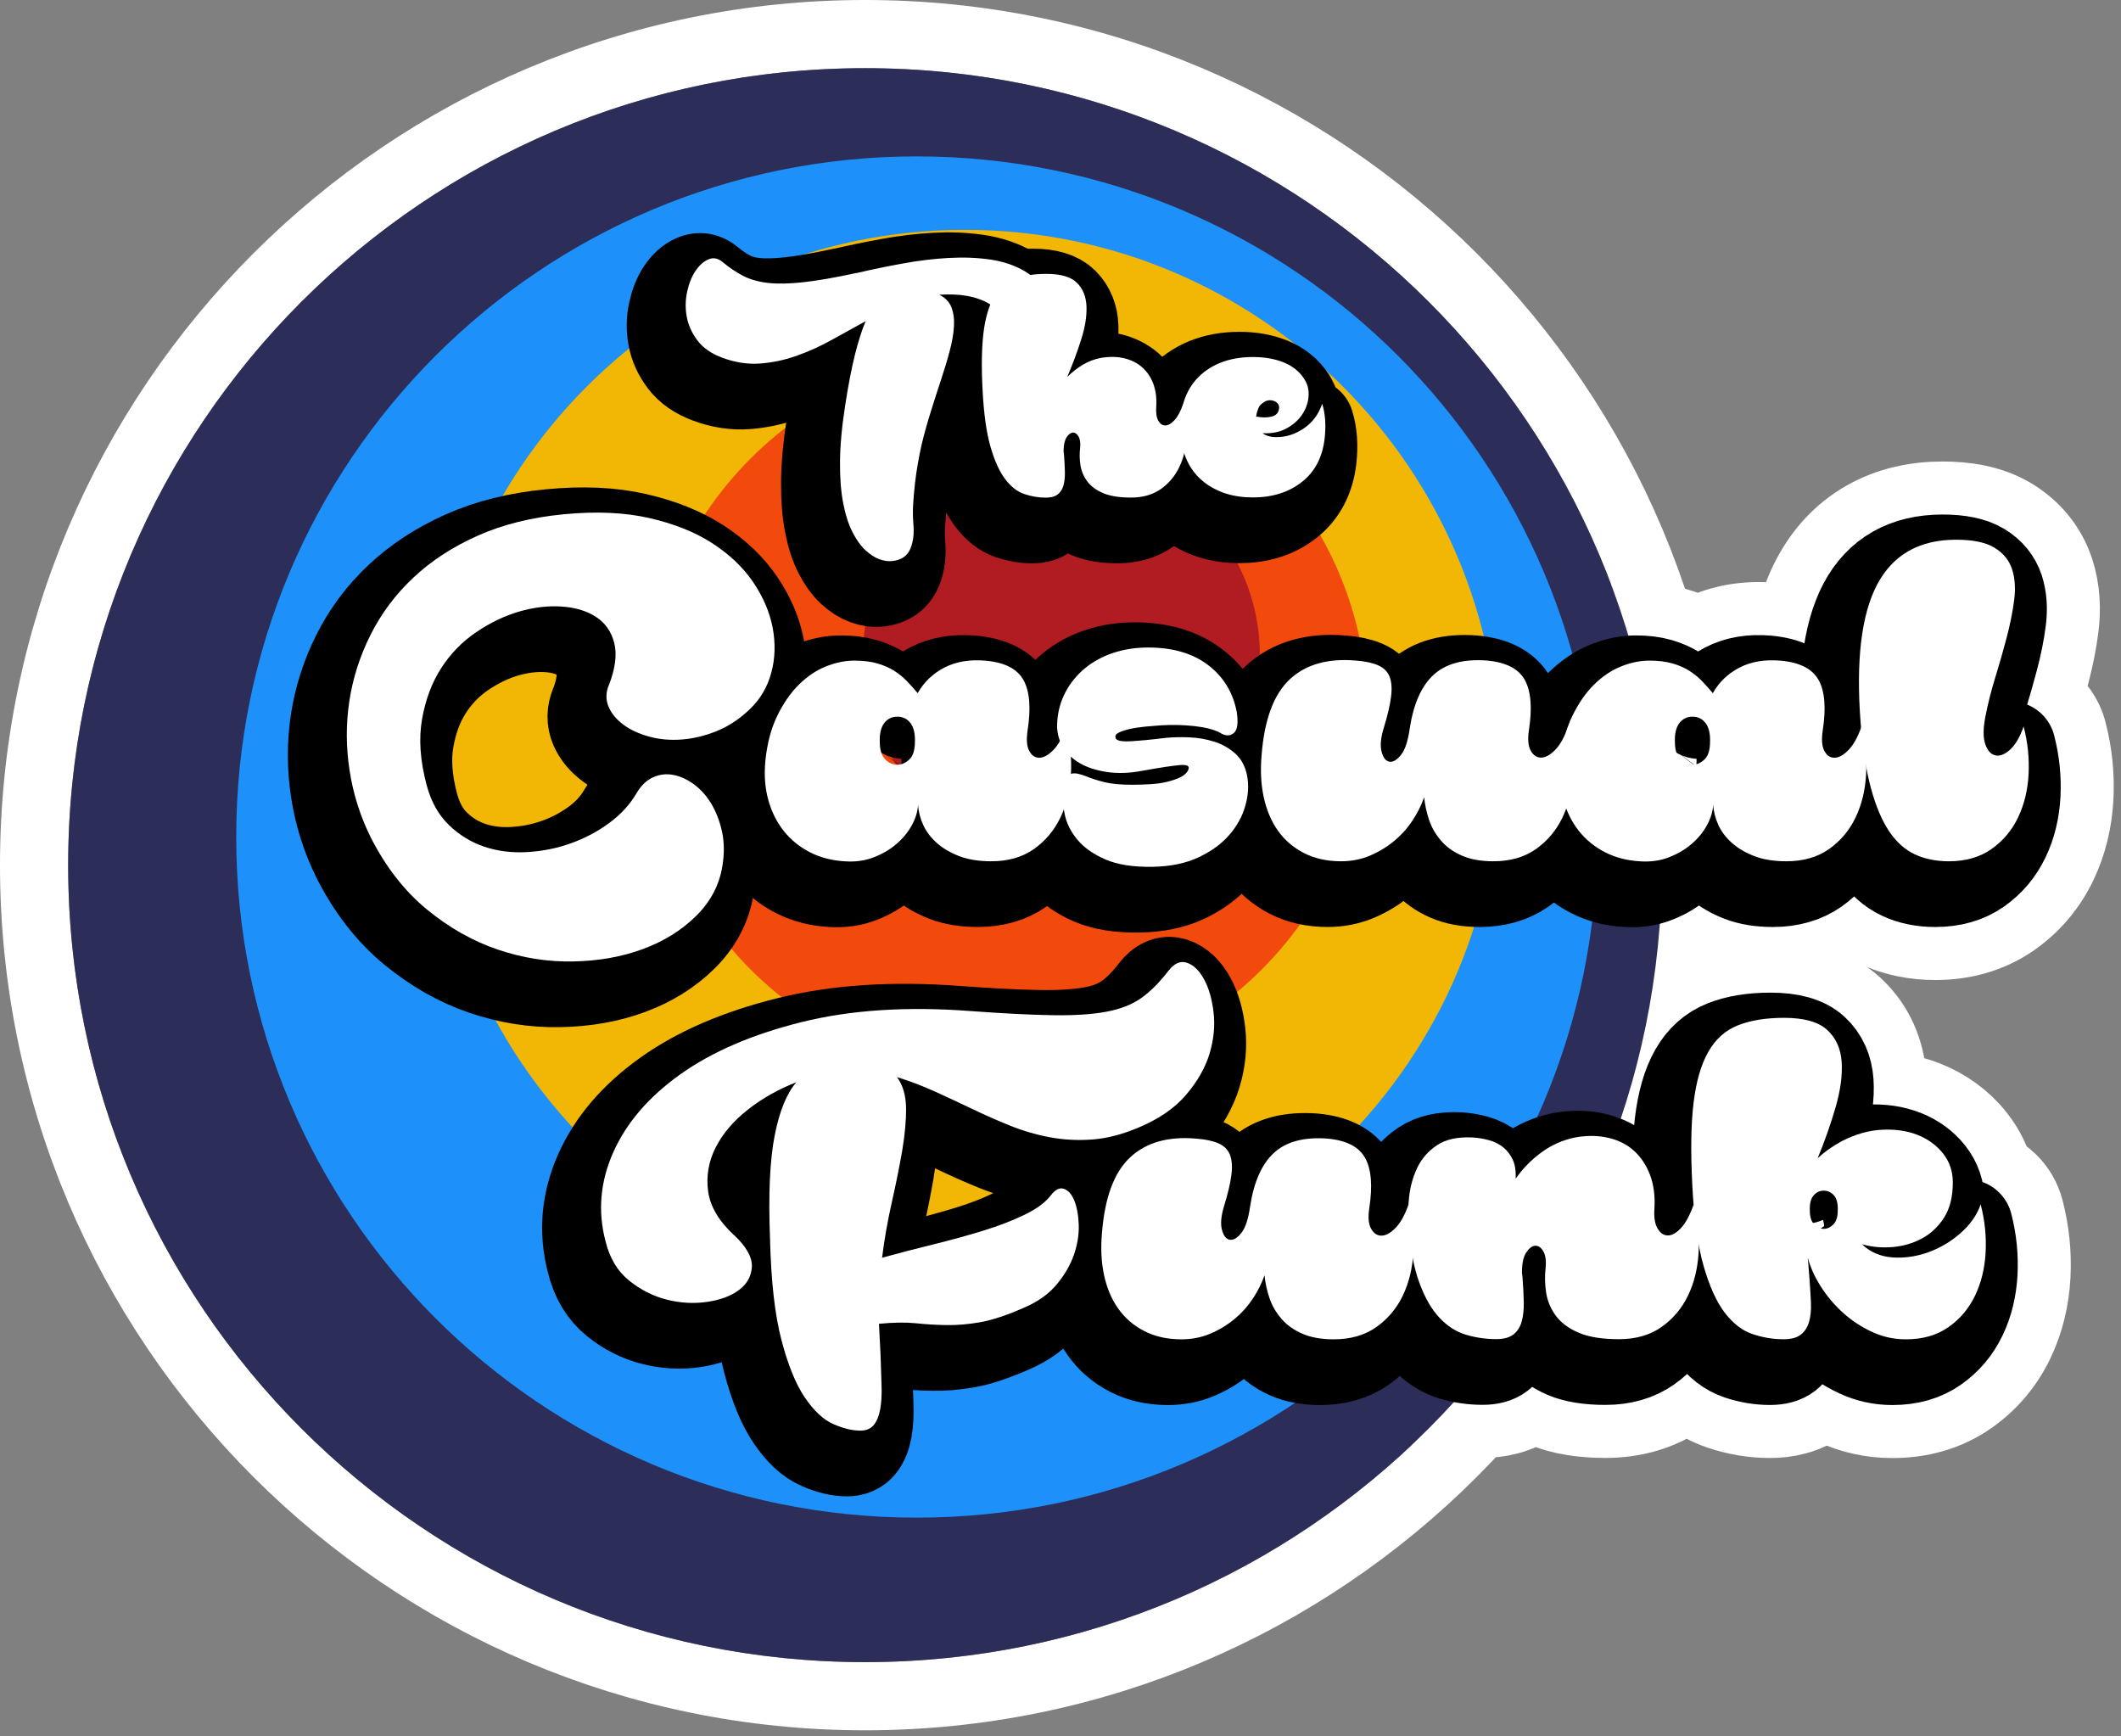 <svg width="1140" height="933" viewBox="0 0 1140 933" fill="none" xmlns="http://www.w3.org/2000/svg">
<rect x="0" y="0" width="1140" height="933" fill="#808080" stroke="none"/>
<path d="M452.975 157.68C461.214 155.757 469.563 154.014 478.056 152.49C486.55 150.929 494.753 149.949 502.666 149.513C510.579 149.078 518.02 149.368 525.062 150.385C532.067 151.401 538.274 153.542 543.683 156.737C548.329 159.568 551.487 162.798 553.229 166.464C554.971 170.131 555.77 173.724 555.625 177.281C555.48 180.802 554.681 184.142 553.229 187.227C551.741 190.312 549.999 192.672 548.002 194.269C546.006 195.866 544.046 196.519 542.122 196.192C540.198 195.866 538.783 194.087 537.875 190.893C535.806 183.96 531.414 178.406 524.663 174.305C517.911 170.203 508.873 168.533 497.548 169.296C500.779 170.82 502.957 173.107 504.118 176.047C505.28 179.024 505.715 182.472 505.461 186.465C505.207 190.457 504.445 194.849 503.138 199.677C501.868 204.505 500.307 209.659 498.492 215.104C496.677 220.585 494.862 226.247 493.011 232.164C491.16 238.08 489.49 243.997 488.075 249.913C487.421 252.744 486.804 255.975 486.151 259.568C485.497 263.162 484.953 266.901 484.517 270.748C484.082 274.596 483.755 278.371 483.537 282.037C483.32 285.703 483.392 289.079 483.646 292.164C484.154 297.427 483.646 302.001 482.013 305.848C480.416 309.696 477.149 311.91 472.285 312.418C470.216 312.672 467.929 312.345 465.425 311.438C462.92 310.531 460.416 308.933 457.911 306.61C455.406 304.287 453.083 301.093 450.978 296.955C448.873 292.854 447.167 287.663 445.969 281.42C444.735 275.176 444.154 267.735 444.227 259.024C444.299 250.349 445.207 240.222 447.022 228.643C448.691 217.826 450.434 208.824 452.249 201.528C454.063 194.269 455.987 188.243 458.02 183.488C451.958 186.828 445.86 190.203 439.69 193.615C433.519 197.027 427.239 199.858 420.887 202.109C414.535 204.359 408.038 205.739 401.395 206.247C394.753 206.755 388.001 205.739 381.032 203.162C375.116 200.984 370.651 197.898 367.638 193.906C364.626 189.913 362.702 185.666 361.867 181.165C361.032 176.664 361.105 172.2 362.048 167.771C362.992 163.343 364.48 159.604 366.477 156.591C368.473 153.579 370.796 151.473 373.41 150.312C376.059 149.15 378.6 149.622 381.032 151.655C384.771 154.74 388.473 157.245 392.212 159.169C395.951 161.092 400.415 162.363 405.606 162.944C410.796 163.524 417.185 163.379 424.699 162.544C432.212 161.709 441.65 160.076 452.975 157.608V157.68Z" fill="white" stroke="white" stroke-width="48.857" stroke-linecap="round" stroke-linejoin="round"/>
<path d="M520.852 220.401C520.199 208.06 520.38 197.897 521.324 189.911C522.304 181.926 524.119 175.573 526.805 170.818C529.491 166.063 533.194 162.76 537.912 160.873C542.595 159.022 548.366 158.078 555.19 158.078C562.921 158.078 568.366 159.675 571.597 162.905C574.827 166.136 576.533 170.383 576.715 175.646C576.896 180.909 575.952 186.862 573.811 193.505C571.706 200.147 569.201 206.79 566.37 213.468C568.947 210.891 571.742 208.713 574.755 206.898C577.767 205.084 581.034 203.886 584.482 203.232C588.983 202.47 593.121 202.543 596.933 203.414C600.708 204.321 603.938 205.918 606.588 208.241C609.238 210.565 611.234 213.468 612.577 217.026C613.92 220.583 614.464 224.648 614.21 229.294C613.956 232.634 614.319 235.174 615.263 236.917C616.243 238.659 617.477 239.53 619.038 239.53C620.599 239.53 622.232 238.586 623.974 236.735C625.717 234.884 627.278 231.944 628.693 227.951C630.218 233.868 630.835 239.821 630.508 245.81C630.181 251.799 628.875 257.207 626.552 261.999C624.229 266.79 620.925 270.746 616.606 273.759C612.287 276.772 606.987 278.296 600.708 278.296C594.428 278.296 589.383 277.498 585.644 275.901C581.905 274.304 579.074 272.198 577.15 269.621C575.226 267.044 573.992 264.176 573.484 261.019C572.976 257.861 572.903 254.666 573.303 251.472C573.557 248.786 573.23 246.717 572.323 245.302C571.415 243.886 570.399 243.233 569.237 243.378C568.076 243.523 566.987 244.358 565.971 245.991C564.954 247.588 564.41 250.057 564.41 253.432C564.41 253.686 564.41 253.977 564.519 254.303C564.591 254.63 564.627 254.92 564.627 255.175C564.882 258.514 565.027 261.599 565.099 264.431C565.172 267.262 564.918 269.694 564.337 271.763C563.756 273.832 562.74 275.429 561.252 276.59C559.764 277.752 557.622 278.333 554.791 278.333C550.943 278.333 547.096 277.679 543.321 276.409C539.509 275.138 536.097 272.452 533.012 268.387C529.927 264.322 527.277 258.514 525.099 250.928C522.921 243.341 521.506 233.178 520.852 220.438V220.401Z" fill="white" stroke="white" stroke-width="48.857" stroke-linecap="round" stroke-linejoin="round"/>
<path d="M693.738 214.595C695.553 217.281 696.316 220.366 696.062 223.851C695.807 227.335 694.682 230.566 692.686 233.578C690.69 236.591 687.895 239.096 684.301 241.092C680.708 243.088 676.388 243.96 671.379 243.705C673.194 245.121 675.698 245.811 678.893 245.811C684.047 245.811 688.911 244.25 693.557 241.092C698.203 237.934 701.47 233.542 703.394 227.88C705.063 233.143 705.499 239.313 704.737 246.391C703.575 256.555 699.51 264.395 692.468 269.912C685.463 275.43 676.679 278.225 666.152 278.225C655.626 278.225 646.842 275.466 639.8 269.912C632.794 264.395 628.693 256.519 627.531 246.391C626.769 239.822 627.096 233.869 628.511 228.533C629.927 223.197 632.286 218.624 635.662 214.849C639.001 211.074 643.248 208.097 648.403 205.956C653.557 203.85 659.473 202.761 666.152 202.761C672.468 202.761 677.985 203.742 682.74 205.665C687.495 207.589 691.161 210.566 693.738 214.522V214.595ZM680.236 230.42C680.345 229.404 680.127 228.533 679.546 227.807C678.965 227.117 678.203 226.573 677.223 226.282C676.243 225.956 675.263 225.883 674.247 226.101C673.23 226.282 672.25 226.791 671.343 227.553C670.326 228.206 669.528 229.15 669.02 230.457C668.512 231.727 668.112 233.143 667.858 234.704C670.798 235.357 673.557 235.393 676.061 234.812C678.566 234.232 679.945 232.78 680.199 230.457L680.236 230.42Z" fill="white" stroke="white" stroke-width="48.857" stroke-linecap="round" stroke-linejoin="round"/>
<path d="M312.213 421.721C312.462 421.905 312.712 422.087 312.963 422.266C312.679 422.718 312.403 423.172 312.134 423.627C312.094 423.695 312.055 423.763 312.016 423.83C310.499 426.457 308.188 429.156 304.573 431.81L304.493 431.869C300.398 434.899 295.812 437.339 290.633 439.199C285.669 440.982 280.343 442.069 274.51 442.403C269.358 442.698 265.105 442.068 261.456 440.839C258.201 439.743 255.255 437.984 252.426 435.247L252.361 435.185C250.882 433.763 249.022 431.171 247.642 426.057C244.861 415.672 244.618 407.841 245.644 402.01C246.985 394.387 249.287 388.678 252.093 384.327C255.222 379.475 258.983 375.639 263.457 372.599L248.582 350.711L263.457 372.599C268.895 368.903 274.074 366.468 279.044 364.998C284.299 363.469 288.824 363.003 292.779 363.256C294.707 363.378 296.065 363.647 296.998 363.92C296.821 364.951 296.454 366.442 295.735 368.448C295.655 368.633 295.576 368.818 295.5 369.005C291.393 379.003 290.912 390.23 295.448 400.991C295.477 401.059 295.506 401.126 295.535 401.193C299.272 409.858 305.267 416.631 312.213 421.721ZM297.145 362.449C297.145 362.444 297.144 362.441 297.144 362.441C297.144 362.441 297.145 362.444 297.145 362.449ZM394.993 425.019C402.061 421.286 408.518 416.499 414.387 410.821L395.987 391.8L414.387 410.821C423.536 401.971 429.708 391.153 432.927 379.024L407.348 372.235L432.927 379.024C436.049 367.261 436.278 355.235 434.048 343.358L434.027 343.249C431.682 331.044 426.698 319.612 419.547 309.032C411.919 297.744 401.908 288.392 390.135 280.727L390.073 280.688C377.724 272.697 363.467 267.128 347.787 263.537C347.785 263.537 347.784 263.536 347.782 263.536C347.778 263.535 347.775 263.535 347.772 263.534C331.068 259.702 312.764 259.051 293.312 260.919C273.615 262.81 255.313 267.206 238.741 274.601C222.873 281.682 208.758 290.762 196.72 302.113C184.877 313.246 175.33 326.023 168.178 340.327C161.231 354.221 156.592 368.75 154.317 383.87C152.055 398.908 152.16 413.973 154.477 429.006C156.809 444.147 161.359 458.597 168.102 472.303C168.145 472.389 168.188 472.476 168.231 472.562C177.774 491.435 190.031 507.435 205.246 519.984L205.282 520.014C219.522 531.716 235.037 540.608 251.742 546.267C267.918 551.746 284.504 554.403 301.377 554.049C317.581 553.744 333.04 551.098 347.452 545.769C361.912 540.422 374.724 532.589 385.421 522.042C396.937 510.687 404.48 496.749 407.11 480.736L407.112 480.728C408.635 471.436 408.735 461.89 406.735 452.496C406.726 452.454 406.717 452.413 406.708 452.371C404.961 444.356 402.143 436.663 397.928 429.54L397.879 429.456C396.974 427.94 396.012 426.459 394.993 425.019Z" fill="white" stroke="white" stroke-width="52.929" stroke-linecap="round" stroke-linejoin="round"/>
<path d="M472.916 406.436C470.662 405.158 468.586 403.544 466.769 401.627C466.548 402.145 466.357 402.696 466.198 403.28C465.758 404.892 465.552 406.76 465.585 408.884C465.589 409.138 465.596 409.397 465.607 409.658C465.607 410.425 465.639 411.155 465.702 411.846C465.991 414.983 466.934 417.345 468.51 418.951M472.916 406.436L470.83 408L472.916 406.436ZM472.916 406.436C473.609 406.829 474.319 407.19 475.044 407.519C476.249 408.065 477.495 408.521 478.77 408.881M472.916 406.436L474.971 404.895L472.916 406.436ZM478.77 408.881L478.517 409.129L478.239 409.403L478.517 409.129L478.77 408.881ZM478.77 408.881C479.026 408.954 479.284 409.022 479.542 409.087C479.966 409.193 480.393 409.289 480.822 409.374L481.007 409.516L481.193 409.658L484.366 412.088C484.17 414.024 483.725 415.662 483.019 416.994C482.047 417.11 481.09 417.279 480.152 417.498M480.152 417.498L475.166 412.418M480.152 417.498L475.166 412.418M480.152 417.498C478.375 417.913 476.665 418.507 475.044 419.261C473.86 419.812 472.722 420.447 471.64 421.161C470.531 420.68 469.488 419.947 468.51 418.951M480.152 417.498L480.575 417.929M480.152 417.498L480.575 417.929M475.166 412.418L475.044 412.538L475.166 412.418ZM468.51 418.951L468.839 418.628L468.51 418.951ZM480.575 417.929L481.578 418.951L480.575 417.929ZM581.597 380.176C578.28 377.688 574.518 376.073 570.621 375.34C569.592 371.293 568.092 367.328 565.996 363.545C556.6 346.592 539.369 340.935 525.041 339.605C524.998 339.601 524.954 339.597 524.911 339.593C512.345 338.489 499.641 340.188 488.053 346.219C487.132 346.699 486.226 347.198 485.336 347.717C480.944 345.202 476.321 343.359 471.676 342.018C465.167 340.139 458.444 339.455 451.85 339.455C443.227 339.455 434.979 341.283 427.209 344.326L436.859 368.969L427.209 344.326C418.245 347.837 410.496 353.204 403.819 359.721C396.673 366.696 391.105 375.014 386.736 383.942L386.712 383.992C381.729 394.229 378.976 405.398 377.79 417.029C377.785 417.083 377.779 417.137 377.774 417.192C376.789 427.492 377.411 437.72 380.111 447.62L380.121 447.657C382.73 457.169 387.048 466.038 393.167 473.804L393.244 473.901C399.461 481.717 407.166 487.961 416.094 492.511C425.294 497.201 435.234 499.662 445.554 500.216C454.487 500.777 463.481 499.62 472.15 496.219C476.906 494.353 481.496 492.013 485.802 489.116C489.91 491.792 494.297 493.964 498.854 495.712C507.476 499.018 516.595 500.225 525.534 500.225C538.945 500.225 552.143 496.932 563.604 488.889L563.664 488.847C573.558 481.863 581.244 472.729 586.51 461.796C591.55 451.333 594.153 440.085 594.79 428.458L594.796 428.347C595.319 418.018 594.404 407.725 592.039 397.565C591.036 390.833 587.451 384.568 581.742 380.285L581.597 380.176ZM481.295 409.528L481.182 409.443C481.385 409.48 481.589 409.516 481.794 409.548C482.047 409.589 482.3 409.625 482.554 409.658C483.192 409.741 483.835 409.801 484.481 409.838C484.477 410.539 484.446 411.21 484.389 411.848L481.469 409.658L481.295 409.528ZM480.197 400.975L475.044 404.84L480.197 400.975Z" fill="white" stroke="white" stroke-width="52.929" stroke-linecap="round" stroke-linejoin="round"/>
<mask id="path-6-outside-1_171_376" maskUnits="userSpaceOnUse" x="507.908" y="305.878" width="209" height="224" fill="black">
<rect fill="white" x="507.908" y="305.878" width="209" height="224"/>
<path d="M592.322 407.445C592.685 408.933 595.371 409.514 600.38 409.26C605.389 408.969 611.669 408.388 619.255 407.445C622.957 407.082 627.168 406.973 631.887 407.154C636.605 407.336 641.143 408.134 645.462 409.514C649.818 410.893 653.593 413.071 656.823 416.011C660.054 418.987 662.123 422.944 663.066 427.953C663.974 432.962 663.683 438.262 662.086 443.888C660.526 449.514 657.658 454.741 653.484 459.568C649.31 464.396 643.829 468.389 636.968 471.619C630.144 474.85 621.905 476.556 612.286 476.737C601.941 476.919 593.52 475.612 587.059 472.853C580.598 470.095 575.552 466.574 571.959 462.327C568.365 458.08 566.042 453.507 565.026 448.606C564.01 443.706 563.973 439.242 564.881 435.14C565.788 429.949 567.095 427.154 568.765 426.683C570.434 426.211 573.12 426.719 576.823 428.207C579.581 429.332 582.776 430.349 586.405 431.256C589.999 432.163 594.935 432.635 601.251 432.635C604.409 432.635 607.567 432.526 610.834 432.345C614.064 432.163 617.077 431.764 619.836 431.111C622.594 430.457 625.063 429.623 627.168 428.606C629.273 427.59 630.725 426.247 631.451 424.577C632.359 422.545 630.798 421.71 626.732 422.073C622.667 422.436 616.024 423.452 606.769 425.122C599.908 426.428 593.629 426.646 587.894 425.811C582.159 424.977 577.258 423.416 573.193 421.093C569.128 418.77 565.97 415.684 563.756 411.8C561.541 407.917 560.598 403.561 560.997 398.769C561.36 393.034 562.848 387.735 565.425 382.835C568.002 377.935 571.487 373.688 575.807 370.094C580.162 366.501 585.244 363.706 591.052 361.782C596.859 359.858 603.102 358.878 609.781 358.878C623.103 358.878 633.847 362.036 642.086 368.316C650.326 374.595 655.444 383.016 657.477 393.543C658.384 399.459 657.84 403.234 655.807 404.904C653.774 406.574 651.27 406.465 648.33 404.613C645.172 402.944 640.707 401.782 634.863 401.129C629.055 400.475 622.994 400.33 616.714 400.693C614.137 400.875 611.342 401.129 608.402 401.383C605.462 401.673 602.703 402.073 600.235 402.617C597.73 403.162 595.698 403.815 594.137 404.577C592.576 405.303 591.959 406.247 592.322 407.336V407.445Z"/>
</mask>
<path d="M592.322 407.445C592.685 408.933 595.371 409.514 600.38 409.26C605.389 408.969 611.669 408.388 619.255 407.445C622.957 407.082 627.168 406.973 631.887 407.154C636.605 407.336 641.143 408.134 645.462 409.514C649.818 410.893 653.593 413.071 656.823 416.011C660.054 418.987 662.123 422.944 663.066 427.953C663.974 432.962 663.683 438.262 662.086 443.888C660.526 449.514 657.658 454.741 653.484 459.568C649.31 464.396 643.829 468.389 636.968 471.619C630.144 474.85 621.905 476.556 612.286 476.737C601.941 476.919 593.52 475.612 587.059 472.853C580.598 470.095 575.552 466.574 571.959 462.327C568.365 458.08 566.042 453.507 565.026 448.606C564.01 443.706 563.973 439.242 564.881 435.14C565.788 429.949 567.095 427.154 568.765 426.683C570.434 426.211 573.12 426.719 576.823 428.207C579.581 429.332 582.776 430.349 586.405 431.256C589.999 432.163 594.935 432.635 601.251 432.635C604.409 432.635 607.567 432.526 610.834 432.345C614.064 432.163 617.077 431.764 619.836 431.111C622.594 430.457 625.063 429.623 627.168 428.606C629.273 427.59 630.725 426.247 631.451 424.577C632.359 422.545 630.798 421.71 626.732 422.073C622.667 422.436 616.024 423.452 606.769 425.122C599.908 426.428 593.629 426.646 587.894 425.811C582.159 424.977 577.258 423.416 573.193 421.093C569.128 418.77 565.97 415.684 563.756 411.8C561.541 407.917 560.598 403.561 560.997 398.769C561.36 393.034 562.848 387.735 565.425 382.835C568.002 377.935 571.487 373.688 575.807 370.094C580.162 366.501 585.244 363.706 591.052 361.782C596.859 359.858 603.102 358.878 609.781 358.878C623.103 358.878 633.847 362.036 642.086 368.316C650.326 374.595 655.444 383.016 657.477 393.543C658.384 399.459 657.84 403.234 655.807 404.904C653.774 406.574 651.27 406.465 648.33 404.613C645.172 402.944 640.707 401.782 634.863 401.129C629.055 400.475 622.994 400.33 616.714 400.693C614.137 400.875 611.342 401.129 608.402 401.383C605.462 401.673 602.703 402.073 600.235 402.617C597.73 403.162 595.698 403.815 594.137 404.577C592.576 405.303 591.959 406.247 592.322 407.336V407.445Z" fill="white"/>
<path d="M592.322 407.445H539.393C539.393 411.67 539.9 415.881 540.901 419.986L592.322 407.445ZM600.38 409.26L603.061 462.12C603.189 462.114 603.316 462.107 603.443 462.099L600.38 409.26ZM619.255 407.445L614.091 354.769C613.633 354.813 613.177 354.864 612.721 354.921L619.255 407.445ZM645.462 409.514L629.361 459.934C629.402 459.947 629.443 459.96 629.483 459.973L645.462 409.514ZM656.823 416.011L692.687 377.085C692.608 377.012 692.528 376.939 692.449 376.867L656.823 416.011ZM663.066 427.953L715.147 418.518C715.125 418.396 715.103 418.275 715.08 418.153L663.066 427.953ZM662.086 443.888L611.17 429.434C611.141 429.535 611.112 429.637 611.084 429.739L662.086 443.888ZM636.968 471.619L614.419 423.734C614.387 423.75 614.354 423.765 614.321 423.78L636.968 471.619ZM612.286 476.737L613.214 529.658C613.238 529.657 613.261 529.657 613.284 529.656L612.286 476.737ZM564.881 435.14L616.56 446.573C616.73 445.804 616.883 445.031 617.019 444.255L564.881 435.14ZM576.823 428.207L596.813 379.199C596.73 379.165 596.646 379.131 596.563 379.097L576.823 428.207ZM586.405 431.256L599.364 379.938C599.324 379.928 599.283 379.918 599.243 379.908L586.405 431.256ZM610.834 432.345L613.77 485.192C613.781 485.191 613.792 485.191 613.803 485.19L610.834 432.345ZM631.451 424.577L583.12 403.001C583.05 403.158 582.98 403.315 582.912 403.473L631.451 424.577ZM606.769 425.122L597.372 373.034C597.203 373.064 597.034 373.096 596.865 373.128L606.769 425.122ZM560.997 398.769L613.743 403.165C613.772 402.814 613.798 402.464 613.82 402.113L560.997 398.769ZM575.807 370.094L542.124 329.267C542.068 329.313 542.012 329.359 541.956 329.405L575.807 370.094ZM657.477 393.543L709.793 385.519C709.69 384.846 709.574 384.175 709.445 383.507L657.477 393.543ZM648.33 404.613L676.531 359.824C675.402 359.113 674.248 358.446 673.069 357.823L648.33 404.613ZM634.863 401.129L628.946 453.726C628.958 453.727 628.97 453.728 628.982 453.73L634.863 401.129ZM616.714 400.693L613.66 347.853C613.438 347.866 613.217 347.88 612.996 347.895L616.714 400.693ZM608.402 401.383L603.845 348.651C603.63 348.669 603.415 348.689 603.2 348.711L608.402 401.383ZM600.235 402.617L611.479 454.338C611.531 454.326 611.584 454.315 611.636 454.303L600.235 402.617ZM594.137 404.577L616.459 452.569C616.762 452.428 617.063 452.284 617.364 452.137L594.137 404.577ZM592.322 407.336H645.251C645.251 401.647 644.333 395.995 642.534 390.598L592.322 407.336ZM540.901 419.986C548.831 452.498 578.429 459.626 583.09 460.665C591.498 462.54 599.123 462.32 603.061 462.12L597.699 356.399C597.699 356.399 597.731 356.397 597.793 356.395C597.854 356.393 597.951 356.391 598.082 356.39C598.332 356.387 598.771 356.388 599.366 356.414C600.352 356.457 602.821 356.608 606.128 357.346C609.047 357.997 615.634 359.745 622.839 364.655C630.915 370.16 640.119 380.042 643.743 394.903L540.901 419.986ZM603.443 462.099C609.884 461.726 617.356 461.017 625.789 459.968L612.721 354.921C605.982 355.759 600.894 356.212 597.317 356.42L603.443 462.099ZM624.419 460.121C625.33 460.031 627.097 459.938 629.852 460.044L633.921 354.265C627.239 354.008 620.585 354.132 614.091 354.769L624.419 460.121ZM629.852 460.044C629.879 460.045 629.835 460.044 629.733 460.027C629.631 460.009 629.503 459.979 629.361 459.934L661.563 359.093C652.61 356.234 643.336 354.627 633.921 354.265L629.852 460.044ZM629.483 459.973C626.694 459.089 623.733 457.462 621.198 455.155L692.449 376.867C683.452 368.679 672.941 362.696 661.441 359.055L629.483 459.973ZM620.959 454.937C618.009 452.218 615.629 449.055 613.898 445.743C612.208 442.511 611.417 439.682 611.053 437.753L715.08 418.153C712.377 403.808 705.586 388.969 692.687 377.085L620.959 454.937ZM610.986 437.388C610.314 433.679 610.785 430.788 611.17 429.434L713.003 458.341C716.582 445.735 717.634 432.245 715.147 418.518L610.986 437.388ZM611.084 429.739C611.418 428.535 611.873 427.46 612.361 426.57C612.842 425.693 613.265 425.16 613.447 424.95L693.521 494.187C702.337 483.991 709.244 471.895 713.089 458.037L611.084 429.739ZM613.447 424.95C614.16 424.125 614.761 423.636 615.044 423.43C615.304 423.24 615.167 423.382 614.419 423.734L659.517 519.504C671.788 513.726 683.661 505.591 693.521 494.187L613.447 424.95ZM614.321 423.78C615.873 423.046 615.411 423.74 611.287 423.818L613.284 529.656C628.398 529.371 644.416 526.653 659.615 519.458L614.321 423.78ZM611.357 423.817C608.596 423.865 606.975 423.694 606.285 423.588C605.581 423.479 606.265 423.503 607.842 424.176L566.275 521.531C581.996 528.243 598.564 529.915 613.214 529.658L611.357 423.817ZM607.842 424.176C607.048 423.837 609.436 424.678 612.364 428.138L531.554 496.516C541.669 508.469 554.148 516.353 566.275 521.531L607.842 424.176ZM612.364 428.138C613.745 429.771 615.86 433.075 616.852 437.857L513.2 459.355C516.225 473.938 522.986 486.39 531.554 496.516L612.364 428.138ZM616.852 437.857C617.099 439.05 617.518 442.241 616.56 446.573L513.202 423.707C510.429 436.242 510.92 448.363 513.2 459.355L616.852 437.857ZM617.019 444.255C617.017 444.264 616.994 444.397 616.941 444.638C616.889 444.876 616.797 445.27 616.652 445.795C616.396 446.718 615.794 448.72 614.598 451.312C613.483 453.73 611.138 458.235 606.782 463.036C602.261 468.019 594.543 474.399 583.159 477.616L554.37 375.749C530.486 382.499 520.913 401.688 518.475 406.971C515.05 414.396 513.53 421.524 512.743 426.025L617.019 444.255ZM583.159 477.616C572.852 480.529 564.741 479.198 562.193 478.716C558.993 478.11 557.113 477.329 557.083 477.317L596.563 379.097C592.83 377.597 587.756 375.817 581.87 374.704C576.636 373.713 566.347 372.364 554.37 375.749L583.159 477.616ZM556.833 477.215C562.416 479.493 568.088 481.234 573.568 482.604L599.243 379.908C597.464 379.463 596.746 379.171 596.813 379.199L556.833 477.215ZM573.446 482.574C583.115 485.015 592.989 485.564 601.251 485.564V379.707C599.355 379.707 598.229 379.634 597.739 379.588C597.512 379.566 597.534 379.561 597.77 379.599C597.999 379.636 598.552 379.733 599.364 379.938L573.446 482.574ZM601.251 485.564C605.625 485.564 609.794 485.413 613.77 485.192L607.898 379.498C605.34 379.64 603.193 379.707 601.251 379.707V485.564ZM613.803 485.19C619.457 484.873 625.642 484.128 632.034 482.615L607.637 379.607C608.101 379.497 608.362 379.461 608.382 379.459C608.403 379.456 608.239 379.479 607.865 379.5L613.803 485.19ZM632.034 482.615C637.593 481.298 643.851 479.326 650.179 476.271L604.157 380.941C605.267 380.406 606.135 380.079 606.676 379.895C607.223 379.708 607.557 379.626 607.637 379.607L632.034 482.615ZM650.179 476.271C659.891 471.582 672.747 462.342 679.99 445.681L582.912 403.473C588.704 390.152 598.655 383.598 604.157 380.941L650.179 476.271ZM679.782 446.154C682.402 440.284 686.93 427.451 683.256 411.441C679.035 393.04 666.681 381.477 655.808 375.695C646.454 370.721 637.857 369.627 633.732 369.281C628.981 368.883 624.866 369.1 622.025 369.354L631.439 474.792C630.631 474.864 628.236 475.049 624.892 474.769C622.175 474.541 614.674 473.715 606.105 469.158C596.017 463.794 584.137 452.798 580.08 435.113C576.571 419.82 580.953 407.854 583.12 403.001L679.782 446.154ZM622.025 369.354C615.382 369.947 606.691 371.353 597.372 373.034L616.165 477.21C625.358 475.551 629.952 474.924 631.439 474.792L622.025 369.354ZM596.865 373.128C594.743 373.532 594.465 373.282 595.518 373.435L580.269 478.188C592.792 480.011 605.073 479.325 616.672 477.115L596.865 373.128ZM595.518 373.435C594.703 373.316 596.482 373.44 599.453 375.138L546.933 467.048C558.035 473.392 569.614 476.637 580.269 478.188L595.518 373.435ZM599.453 375.138C603.013 377.172 606.933 380.668 609.737 385.587L517.774 438.014C525.007 450.7 535.242 460.367 546.933 467.048L599.453 375.138ZM609.737 385.587C613.095 391.476 614.183 397.878 613.743 403.165L508.251 394.374C507.012 409.244 509.988 424.357 517.774 438.014L609.737 385.587ZM613.82 402.113C613.777 402.797 613.649 403.686 613.367 404.696C613.085 405.709 612.702 406.651 612.27 407.472L518.58 358.198C512.468 369.82 508.999 382.393 508.174 395.426L613.82 402.113ZM612.27 407.472C611.905 408.165 611.462 408.836 610.966 409.443C610.473 410.047 610.01 410.489 609.657 410.783L541.956 329.405C532.519 337.257 524.527 346.891 518.58 358.198L612.27 407.472ZM609.489 410.922C609.054 411.281 608.629 411.559 608.264 411.759C607.904 411.956 607.691 412.027 607.695 412.026L574.408 311.538C562.715 315.412 551.787 321.294 542.124 329.267L609.489 410.922ZM607.695 412.026C607.757 412.005 608.347 411.807 609.781 411.807V305.95C597.858 305.95 585.961 307.711 574.408 311.538L607.695 412.026ZM609.781 411.807C612.309 411.807 613.215 412.111 612.977 412.041C612.844 412.002 612.456 411.876 611.892 411.596C611.322 411.313 610.672 410.921 610.004 410.412L674.169 326.219C654.431 311.176 631.459 305.95 609.781 305.95V411.807ZM610.004 410.412C609.14 409.754 607.941 408.568 606.914 406.883C605.905 405.229 605.578 403.94 605.508 403.578L709.445 383.507C705.06 360.798 693.214 340.733 674.169 326.219L610.004 410.412ZM605.16 401.567C605.148 401.488 605.037 400.766 604.992 399.534C604.948 398.353 604.94 396.113 605.373 393.155C606.144 387.882 609.25 374.651 622.211 364.005L689.403 445.803C704.396 433.487 708.791 417.534 710.115 408.477C711.46 399.283 710.642 391.048 709.793 385.519L605.16 401.567ZM622.211 364.005C630.714 357.02 642.154 352.698 654.524 353.193C665.484 353.631 673.116 357.674 676.531 359.824L620.128 449.403C626.483 453.404 636.838 458.427 650.293 458.965C665.159 459.56 678.867 454.457 689.403 445.803L622.211 364.005ZM673.069 357.823C661.512 351.712 649.562 349.514 640.744 348.528L628.982 453.73C630.029 453.847 630.052 453.914 629.328 453.727C628.663 453.554 626.512 452.949 623.59 451.404L673.069 357.823ZM640.78 348.532C631.776 347.519 622.704 347.33 613.66 347.853L619.768 453.534C623.284 453.33 626.335 453.432 628.946 453.726L640.78 348.532ZM612.996 347.895C609.868 348.116 606.419 348.428 603.845 348.651L612.959 454.115C616.265 453.829 618.406 453.634 620.432 453.491L612.996 347.895ZM603.2 348.711C598.887 349.137 593.943 349.804 588.834 350.931L611.636 454.303C611.5 454.333 611.595 454.307 611.967 454.252C612.332 454.197 612.871 454.128 613.604 454.055L603.2 348.711ZM588.991 350.896C584.105 351.959 577.622 353.739 570.91 357.017L617.364 452.137C615.427 453.083 613.898 453.626 613.029 453.905C612.133 454.193 611.579 454.316 611.479 454.338L588.991 350.896ZM571.815 356.586C566.523 359.047 556.138 364.783 548.27 376.762C538.768 391.227 536.978 408.68 542.11 424.073L642.534 390.598C647.303 404.903 645.64 421.339 636.746 434.879C629.486 445.932 620.19 450.833 616.459 452.569L571.815 356.586ZM539.393 407.336V407.445H645.251V407.336H539.393Z" fill="white" mask="url(#path-6-outside-1_171_376)"/>
<path d="M741.469 413.218L748.415 411.423L741.469 413.218ZM741.469 413.218L740.76 413.402L741.469 413.218ZM854.272 382.638C850.301 378.665 845.311 376.175 840.06 375.268C839.031 371.221 837.531 367.256 835.434 363.472C826.039 346.519 808.808 340.863 794.48 339.532C794.323 339.518 794.167 339.505 794.01 339.493C779.69 338.42 764.698 340.506 752.047 348.848C749.476 346.91 746.685 345.315 743.764 344.063C737.079 341.198 729.952 339.989 723.366 339.5C703.252 337.824 683.301 342.22 667.845 356.694C652.255 371.293 646.176 392.709 644.462 414.428C643.557 424.743 643.963 434.912 646.085 444.796C648.215 454.72 652.037 464.165 657.975 472.561C664.119 481.249 672.121 488.063 681.52 492.882C691.553 498.025 702.452 500.225 713.557 500.225C722.447 500.225 731.112 498.576 739.362 495.102L739.428 495.074C744.692 492.841 749.663 490.078 754.288 486.801C758.487 490.178 763.069 492.849 767.78 494.926L777.996 471.758L767.78 494.926C776.659 498.841 786.191 500.225 795.372 500.225C808.783 500.225 821.981 496.932 833.442 488.889L833.502 488.847C843.396 481.863 851.082 472.729 856.348 461.796C861.388 451.333 863.991 440.085 864.628 428.458L864.634 428.347C865.184 417.496 864.146 406.683 861.506 396.023C860.48 391.062 858.033 386.401 854.308 382.674L854.272 382.638Z" fill="white" stroke="white" stroke-width="52.929" stroke-linecap="round" stroke-linejoin="round"/>
<path d="M900.286 406.436C898.032 405.158 895.957 403.544 894.139 401.627C893.918 402.145 893.728 402.696 893.568 403.28C893.129 404.892 892.923 406.76 892.955 408.884C892.959 409.138 892.966 409.397 892.977 409.658C892.977 410.425 893.009 411.155 893.073 411.846C893.362 414.983 894.305 417.345 895.881 418.951C896.859 419.947 897.902 420.68 899.01 421.161L906.14 408.881C904.865 408.521 903.62 408.065 902.415 407.519C901.69 407.19 900.98 406.829 900.286 406.436ZM900.286 406.436L898.201 408L900.286 406.436ZM900.286 406.436L902.342 404.895M900.286 406.436L902.342 404.895M902.342 404.895L902.415 404.84M902.342 404.895L902.415 404.84M902.342 404.895L902.415 404.95L906.758 408.276M902.342 404.895L906.861 408.174M902.415 404.84L906.861 408.174M902.415 404.84L906.861 408.174M906.861 408.174L908.018 409.042L908.552 409.443C908.432 409.421 908.312 409.398 908.193 409.374L907.772 409.052L906.758 408.276M906.861 408.174L906.758 408.276M906.861 408.174L906.758 408.276M1008.97 380.179C1005.65 377.69 1001.89 376.074 997.991 375.34C996.962 371.293 995.463 367.328 993.366 363.545C983.971 346.592 966.74 340.935 952.412 339.605C952.368 339.601 952.325 339.597 952.281 339.593C939.715 338.489 927.011 340.188 915.424 346.219C914.502 346.699 913.596 347.198 912.706 347.717C908.314 345.202 903.691 343.359 899.046 342.018C892.538 340.139 885.815 339.455 879.22 339.455C870.598 339.455 862.35 341.283 854.579 344.326C845.616 347.837 837.867 353.204 831.189 359.721L831.189 359.721C824.044 366.696 818.476 375.014 814.106 383.942L814.082 383.992C809.099 394.229 806.347 405.398 805.161 417.029C805.155 417.083 805.15 417.137 805.145 417.192C804.159 427.492 804.781 437.72 807.481 447.62L807.492 447.657C810.101 457.169 814.419 466.037 820.538 473.804L820.614 473.901C826.831 481.717 834.537 487.961 843.464 492.511L855.175 469.535L843.464 492.511C852.665 497.201 862.605 499.662 872.925 500.216C881.858 500.777 890.851 499.62 899.521 496.219L890.336 472.806L899.521 496.219C904.277 494.353 908.867 492.013 913.173 489.116C917.281 491.792 921.668 493.964 926.225 495.712C934.846 499.018 943.965 500.225 952.905 500.225C966.316 500.225 979.513 496.932 990.974 488.889L991.034 488.847C1000.93 481.863 1008.61 472.729 1013.88 461.796C1018.92 451.333 1021.52 440.085 1022.16 428.458L1022.17 428.347C1022.69 418.018 1021.77 407.725 1019.41 397.564C1018.41 390.834 1014.82 384.571 1009.12 380.288L1008.97 380.179ZM911.759 411.848C911.816 411.21 911.847 410.539 911.852 409.838L911.759 411.848Z" fill="white" stroke="white" stroke-width="52.929" stroke-linecap="round" stroke-linejoin="round"/>
<path d="M1069.53 397.701L1069.55 397.6L1069.58 397.468L1069.55 397.6L1069.53 397.701ZM1069.53 397.701L1068.71 401.311M1069.53 397.701L1068.71 401.311M1068.71 401.311H1068.71M1068.71 401.311L1068.7 401.347L1068.71 401.311M1068.71 401.311H1068.71M1106.25 395.52C1104.49 387.666 1099.23 381.043 1092.05 377.533C1093.76 371.768 1095.37 366.038 1096.87 360.344C1098.96 352.376 1100.54 344.592 1101.54 336.945C1101.54 336.942 1101.54 336.939 1101.54 336.935C1102.77 327.56 1102.37 317.903 1099.36 308.595C1099.33 308.519 1099.31 308.444 1099.28 308.368C1095.56 297.199 1088.15 288.491 1078.48 282.614C1067.73 276.082 1055.18 274.483 1044.09 274.483C1030.59 274.483 1017.38 277.25 1005.55 283.984C993.593 290.787 984.569 300.767 978.253 312.725L978.241 312.746C966.175 335.642 963.727 366.609 966.41 401.455L966.418 401.558C967.626 416.475 969.672 429.876 972.807 441.445C975.84 452.636 980.033 463.251 986.024 472.218C992.118 481.377 1000.23 489.106 1010.7 493.995C1020.12 498.409 1030.16 500.225 1040.2 500.225C1053.61 500.225 1066.81 496.933 1078.27 488.89C1088.24 481.893 1095.94 472.737 1101.21 461.797C1106.25 451.333 1108.86 440.086 1109.49 428.459L1109.5 428.348C1110.06 417.325 1108.98 406.343 1106.25 395.52Z" fill="white" stroke="white" stroke-width="52.929" stroke-linecap="round" stroke-linejoin="round"/>
<path d="M492.824 749.203C495.565 749.35 498.314 749.442 501.076 749.48C508.562 749.62 516.268 748.927 524.081 747.567C524.082 747.567 524.084 747.566 524.086 747.566C533.58 745.919 543.807 742.308 554.329 737.665C564.614 733.161 573.984 726.723 581.342 717.743C587.322 710.478 592.08 702.39 595.091 693.534L570.035 685.015L595.091 693.534C597.861 685.386 599.293 676.887 598.988 668.155L598.988 668.149C598.752 661.461 597.743 654.388 595.253 647.664C601.55 646.257 607.786 644.229 613.937 641.683C628.06 635.907 640.581 627.838 650.144 616.708L650.151 616.7C658.26 607.256 664.544 596.7 668.117 585.032L668.151 584.921C671.356 574.287 672.612 563.278 671.316 552.066C670.218 542.564 667.803 533.073 663.135 524.525C658.815 516.615 651.436 507.397 639.285 503.263L630.774 528.28L639.285 503.263C631.553 500.633 623.085 500.782 615.202 504.164C608.037 507.237 603.103 512.217 599.88 516.366C599.853 516.401 599.826 516.436 599.799 516.471C596.082 521.306 593.078 524.092 590.861 525.65L590.787 525.702C589.722 526.456 587.257 527.75 582.405 528.624L582.307 528.642C576.971 529.624 569.33 530.19 558.803 530.023C548.027 529.853 533.992 529.163 516.545 527.879C480.039 525.109 446.77 527.138 417.063 534.545C388.419 541.686 363.47 552.159 343.068 566.688L343.046 566.704C323.03 580.989 307.536 598.395 298.206 619.353C298.205 619.356 298.203 619.359 298.202 619.361C288.833 640.374 286.783 662.439 292.552 684.496C295.932 698.154 302.844 710.482 314.213 719.656C323.237 726.939 333.405 732.151 344.578 734.986L350.977 709.769L344.578 734.986C355.109 737.658 365.814 738.288 376.463 736.767C379.779 736.293 383.104 735.618 386.386 734.697C386.621 735.681 386.863 736.652 387.113 737.609C390.998 752.511 396.159 766.109 403.452 776.86L403.487 776.911C409.894 786.308 418.5 795.468 430.195 800.539C437.734 803.819 446.223 806.216 455.153 806.216C464.532 806.216 475.142 802.855 482.826 793.501C488.361 786.763 490.798 779.074 491.922 772.7C492.996 766.618 493.223 760.331 492.997 754.111C492.94 752.521 492.882 750.886 492.824 749.203ZM578.629 669.291C578.621 669.301 578.612 669.313 578.6 669.328C578.611 669.314 578.622 669.299 578.633 669.285L578.629 669.291ZM513.035 647.114C509.001 648.348 504.83 649.554 500.511 650.734C501.715 644.904 502.791 639.264 503.734 633.809L503.753 633.702C503.911 632.762 504.063 631.826 504.207 630.895C511.271 634.265 518.436 637.442 525.73 640.376C526.653 640.749 527.58 641.112 528.511 641.465C524.055 643.417 518.921 645.312 513.035 647.114Z" fill="white" stroke="white" stroke-width="52.929" stroke-linecap="round" stroke-linejoin="round"/>
<path d="M754.251 632.185C759.506 633.092 764.5 635.586 768.472 639.563L768.508 639.599C772.228 643.324 774.673 647.982 775.698 652.939C778.338 663.599 779.376 674.412 778.826 685.264L778.82 685.375C778.183 697.002 775.58 708.25 770.54 718.713C765.274 729.646 757.588 738.78 747.693 745.764L747.634 745.806C736.173 753.849 722.975 757.142 709.564 757.142C700.383 757.142 690.851 755.758 681.972 751.843C677.261 749.766 672.679 747.095 668.48 743.718C663.855 746.995 658.884 749.758 653.62 751.991L653.554 752.019C645.304 755.492 636.639 757.142 627.749 757.142C616.644 757.142 605.745 754.942 595.712 749.799C586.313 744.98 578.311 738.166 572.167 729.478C566.229 721.082 562.407 711.637 560.277 701.712C558.155 691.829 557.749 681.66 558.653 671.345C560.368 649.626 566.447 628.21 582.037 613.61C597.493 599.137 617.444 594.741 637.558 596.417C644.144 596.906 651.271 598.115 657.956 600.98C660.877 602.232 663.668 603.827 666.238 605.765C678.89 597.423 693.882 595.337 708.202 596.41C708.359 596.422 708.515 596.435 708.672 596.449C723 597.78 740.231 603.436 749.626 620.389M754.251 632.185L749.626 620.389M754.251 632.185C753.223 628.138 751.723 624.172 749.626 620.389M754.251 632.185L749.626 620.389M745.098 662.726L745.496 662.508L745.098 662.726ZM745.098 662.726L737.188 661.537L735.227 661.242L732.624 660.851L745.098 662.726ZM745.098 662.726L745.012 662.774L745.098 662.726ZM655.661 670.135L662.607 668.34L655.661 670.135ZM655.661 670.135L659.456 673.181M655.661 670.135L659.456 673.181M655.661 670.135L659.456 673.181M655.661 670.135L659.456 673.181M655.661 670.135L654.952 670.318L655.661 670.135ZM659.456 673.181L659.685 673.365L659.456 673.181Z" fill="white" stroke="white" stroke-width="52.929" stroke-linecap="round" stroke-linejoin="round"/>
<path d="M723.511 672.306C723.453 671.87 723.406 671.43 723.37 670.987C722.834 664.443 723.091 657.673 723.843 650.911C723.849 650.855 723.855 650.798 723.862 650.742C724.833 642.491 727.043 634.478 730.726 626.823L730.76 626.753C735.213 617.57 741.911 610.031 750.381 604.363C761.378 597.003 773.947 595.227 785.291 595.745C785.394 595.75 785.498 595.755 785.602 595.761C790.625 596.05 795.593 596.867 800.459 598.249C804.933 599.519 809.243 601.401 813.244 603.951C819.83 600.272 826.921 597.658 834.438 596.179C834.627 596.142 834.816 596.107 835.006 596.074C844.479 594.424 854.16 594.433 863.617 596.703C872.95 598.942 881.713 603.25 889.096 610.054C895.759 616.194 900.625 623.622 903.869 631.737C903.979 631.741 904.09 631.745 904.2 631.749C915.814 632.247 925.744 640.265 928.676 651.514C931.569 662.611 932.721 673.88 932.148 685.19L932.142 685.302C931.504 696.929 928.901 708.176 923.861 718.64C918.595 729.572 910.909 738.706 901.015 745.691L900.955 745.733C889.494 753.775 876.297 757.068 862.886 757.068C852.007 757.068 840.748 755.734 830.748 751.409C828.389 750.389 826.039 749.222 823.74 747.886C823.379 748.195 823.01 748.499 822.634 748.797C822.576 748.843 822.519 748.888 822.461 748.933C813.878 755.625 804.09 757.032 796.897 757.032C788.767 757.032 780.825 755.857 773.147 753.58C762.803 750.512 754.114 744.655 747.085 737.145M723.511 672.306L747.085 737.145M723.511 672.306C724.565 685.878 726.754 698.476 730.746 709.306M723.511 672.306L730.746 709.306M747.085 737.145C739.736 729.294 734.512 719.611 730.746 709.306M747.085 737.145L730.746 709.306M836.919 724.938C836.681 726.064 836.405 727.192 836.087 728.317L836.919 724.938ZM836.919 724.938C838.254 725.721 839.699 726.447 841.252 727.119C846.625 729.442 853.848 730.604 862.886 730.604C871.924 730.604 879.547 728.426 885.754 724.07C891.924 719.714 896.679 714.088 900.019 707.155L836.919 724.938ZM823.503 692.055C823.469 692.345 823.437 692.634 823.408 692.923C823.367 693.329 823.331 693.736 823.301 694.141C823.284 694.366 823.268 694.59 823.254 694.814C823.222 695.333 823.198 695.852 823.183 696.37L823.503 692.055ZM823.503 692.055C823.535 691.71 823.561 691.373 823.58 691.043L818.492 687.732L816.764 686.608L823.503 692.055ZM820.555 706.713C819.434 706.835 818.318 706.872 817.215 706.828L819.53 697.282H823.163C823.13 700.127 823.342 702.959 823.793 705.776C823.811 705.886 823.829 705.997 823.848 706.107C822.822 706.376 821.723 706.586 820.555 706.713ZM818.485 687.671L816.794 686.588L817.695 680.404C819.365 680.222 820.817 681.13 822.124 683.162C823.269 685.028 823.766 687.603 823.586 690.939L818.485 687.671Z" fill="white" stroke="white" stroke-width="52.929" stroke-linecap="round" stroke-linejoin="round"/>
<path d="M1082.94 651.587C1081.76 647.039 1079.38 642.889 1076.06 639.564L1076.02 639.527C1073.5 636.998 1070.53 635.048 1067.32 633.735C1065.64 626.802 1062.49 620.225 1057.79 614.316C1051.21 606.033 1042.74 599.992 1033.05 596.178C1025.22 593.097 1017.07 591.688 1008.9 591.52C1009.21 587.618 1009.26 583.721 1009 579.85C1008.14 566.836 1003.08 554.459 992.779 544.951L992.697 544.876C980.736 533.927 964.877 531.435 951.67 531.435C939.638 531.435 927.844 533.059 917.115 537.317C904.159 542.418 894.439 551.628 887.908 563.103L910.908 576.193L887.908 563.103C881.677 574.05 878.343 586.974 876.72 600.475C875.091 614.024 874.929 630.267 875.875 648.777C876.829 667.994 879.011 684.896 882.971 698.578C886.567 711.147 891.527 722.989 898.72 732.422L898.783 732.505C905.576 741.341 914.6 749.053 926.365 752.981C934.52 755.714 942.904 757.105 951.38 757.105C958.573 757.105 968.361 755.699 976.944 749.007C977.002 748.962 977.06 748.916 977.117 748.871C978.067 748.117 978.969 747.33 979.824 746.513C982.345 748.003 984.938 749.369 987.597 750.614C996.917 754.979 1006.86 757.141 1017.12 757.141C1030.53 757.141 1043.72 753.849 1055.18 745.806C1065.16 738.809 1072.86 729.653 1078.13 718.713L1054.28 707.229L1078.13 718.713C1083.17 708.25 1085.77 697.002 1086.41 685.375L1086.41 685.264C1086.99 673.953 1085.83 662.684 1082.94 651.587ZM974.528 659.349C975.445 659.18 976.354 658.962 977.251 658.695C976.653 659.161 976.073 659.655 975.513 660.174C975.487 660.198 975.461 660.223 975.435 660.247C975.12 660.542 974.812 660.845 974.51 661.156C974.463 661.205 974.417 661.253 974.37 661.302C974.275 661.401 974.182 661.501 974.088 661.602C973.954 661.747 973.822 661.894 973.691 662.043C973.466 661.958 973.24 661.877 973.014 661.799C973.001 661.795 972.989 661.791 972.977 661.787C972.792 661.723 972.606 661.662 972.419 661.602C972.092 661.498 971.762 661.4 971.43 661.309C971.194 661.244 970.957 661.182 970.719 661.123C970.546 661.081 970.372 661.04 970.198 661.001C970.068 660.972 969.939 660.944 969.809 660.916L969.973 660.776L971.174 659.75C971.777 659.717 972.378 659.663 972.977 659.588C972.989 659.587 973.001 659.585 973.014 659.584C973.48 659.525 973.945 659.454 974.409 659.371C974.448 659.364 974.488 659.356 974.528 659.349ZM969.633 660.88C968.272 660.606 966.881 660.438 965.47 660.382C965.471 660.065 965.479 659.756 965.494 659.454C966.649 659.64 967.813 659.749 968.978 659.781C969.644 659.799 970.311 659.792 970.977 659.76L969.875 660.678L969.633 660.88Z" fill="white" stroke="white" stroke-width="52.929" stroke-linecap="round" stroke-linejoin="round"/>
<path d="M464.957 911.593C711.627 911.593 911.593 711.627 911.593 464.957C911.593 218.287 711.627 18.321 464.957 18.321C218.287 18.321 18.321 218.287 18.321 464.957C18.321 711.627 218.287 911.593 464.957 911.593Z" stroke="white" stroke-width="36.643"/>
<path d="M464.957 893.271C701.508 893.271 893.271 701.508 893.271 464.957C893.271 228.405 701.508 36.643 464.957 36.643C228.405 36.643 36.643 228.405 36.643 464.957C36.643 701.508 228.405 893.271 464.957 893.271Z" fill="#2C2E59"/>
<path d="M492.748 815.625C694.766 815.625 858.533 651.858 858.533 449.84C858.533 247.823 694.766 84.055 492.748 84.055C290.731 84.055 126.963 247.823 126.963 449.84C126.963 651.858 290.731 815.625 492.748 815.625Z" fill="#1D91F9"/>
<path d="M518.592 698.049C677.241 698.049 805.852 569.438 805.852 410.788C805.852 252.138 677.241 123.527 518.592 123.527C359.942 123.527 231.331 252.138 231.331 410.788C231.331 569.438 359.942 698.049 518.592 698.049Z" fill="#F2B705"/>
<path d="M540.809 577.953C648.08 577.953 735.039 490.993 735.039 383.723C735.039 276.453 648.08 189.493 540.809 189.493C433.539 189.493 346.579 276.453 346.579 383.723C346.579 490.993 433.539 577.953 540.809 577.953Z" fill="#F2490C"/>
<path d="M570.509 458.544C629.394 458.544 677.129 410.808 677.129 351.923C677.129 293.038 629.394 245.303 570.509 245.303C511.624 245.303 463.888 293.038 463.888 351.923C463.888 410.808 511.624 458.544 570.509 458.544Z" fill="#B01C21"/>
<path d="M387.276 674.636C393.918 680.916 397.113 686.614 396.859 691.696C396.568 696.778 394.281 700.952 389.926 704.182C385.57 707.413 379.835 709.555 372.72 710.571C365.606 711.587 358.383 711.188 351.087 709.337C343.791 707.486 337.04 704.074 330.833 699.064C324.626 694.055 320.415 687.05 318.201 677.975C313.954 661.896 315.334 645.924 322.375 630.135C329.417 614.309 341.432 600.371 358.419 588.247C375.443 576.124 397.113 566.795 423.465 560.225C449.817 553.655 480.162 551.659 514.572 554.272C532.322 555.579 546.914 556.305 558.384 556.487C569.854 556.668 579.4 556.087 587.095 554.672C594.754 553.292 601.106 550.824 606.079 547.303C611.088 543.782 615.952 538.882 620.78 532.603C623.938 528.537 627.241 527.122 630.762 528.32C634.283 529.517 637.332 532.494 639.909 537.213C642.486 541.931 644.192 547.884 645.027 555.107C645.862 562.331 645.099 569.699 642.813 577.285C640.49 584.872 636.243 592.276 630.072 599.463C623.865 606.687 615.154 612.603 603.865 617.213C595.371 620.734 587.277 622.766 579.582 623.311C571.923 623.855 564.373 623.456 556.968 622.077C549.563 620.697 542.449 618.592 535.625 615.834C528.765 613.075 521.977 610.062 515.226 606.832C508.474 603.601 501.723 600.443 494.972 597.394C488.22 594.345 481.505 591.804 474.863 589.772C478.02 594.019 479.618 599.536 479.726 606.287C479.799 613.039 479.109 620.697 477.657 629.3C476.169 637.903 474.318 647.086 472.104 656.886C469.89 666.687 468.111 676.669 466.841 686.832C475.516 684.436 484.59 682.077 494.028 679.754C503.465 677.431 512.358 674.999 520.779 672.422C529.2 669.845 536.678 666.977 543.248 663.819C549.818 660.661 554.573 657.177 557.549 653.293C559.945 650.135 562.304 649.01 564.627 649.808C566.95 650.643 568.801 652.748 570.181 656.197C571.56 659.609 572.358 663.928 572.54 669.082C572.721 674.273 571.887 679.573 570.035 685.017C568.184 690.462 565.135 695.798 560.888 700.952C556.642 706.143 550.906 710.28 543.683 713.438C534.064 717.685 526.042 720.371 519.545 721.497C513.084 722.622 507.059 723.13 501.505 723.021C495.952 722.948 490.471 722.622 484.99 722.041C479.545 721.497 472.939 721.569 465.171 722.331L466.006 738.702C466.187 744.618 466.369 750.063 466.55 755.072C466.732 760.081 466.514 764.401 465.861 768.103C465.207 771.805 464.046 774.673 462.376 776.706C460.706 778.738 458.311 779.755 455.153 779.755C450.906 779.755 446.078 778.593 440.743 776.27C435.37 773.947 430.253 769.192 425.352 762.005C420.452 754.782 416.242 744.437 412.721 730.934C409.2 717.431 407.167 699.427 406.623 676.85C405.679 652.821 406.514 634.237 409.127 621.097C411.704 607.957 415.588 598.447 420.779 592.53C411.16 596.233 402.485 601.133 394.717 607.231C386.949 613.329 381.178 620.117 377.367 627.63C373.592 635.108 372.249 642.948 373.338 651.079C374.426 659.209 379.073 667.086 387.203 674.636H387.276Z" fill="black" stroke="black" stroke-width="48.857" stroke-linecap="round" stroke-linejoin="round"/>
<path d="M749.746 658.266C751.96 666.759 752.831 675.326 752.396 683.928C751.924 692.531 750.036 700.298 746.697 707.231C743.358 714.164 738.603 719.79 732.432 724.146C726.225 728.502 718.602 730.68 709.564 730.68C702.922 730.68 697.259 729.663 692.65 727.631C688.04 725.598 684.265 722.912 681.433 719.573C678.566 716.233 676.424 712.567 675.045 708.465C673.666 704.4 672.795 700.335 672.395 696.269C670.907 700.516 668.838 704.69 666.152 708.756C663.466 712.821 660.199 716.487 656.315 719.718C652.432 722.948 648.076 725.598 643.284 727.631C638.457 729.663 633.303 730.68 627.749 730.68C620.163 730.68 613.52 729.191 607.785 726.251C602.05 723.311 597.368 719.282 593.774 714.2C590.181 709.119 587.64 703.093 586.152 696.16C584.663 689.228 584.3 681.714 585.026 673.547C586.515 654.491 591.56 640.951 600.126 632.93C608.693 624.908 620.526 621.532 635.48 622.803C640.49 623.166 644.482 624 647.531 625.307C650.58 626.614 652.649 628.647 653.775 631.405C654.9 634.164 655.154 637.794 654.609 642.222C654.065 646.65 652.758 652.204 650.726 658.846C649.056 664.218 648.657 668.502 649.491 671.732C650.326 674.963 651.706 676.777 653.666 677.14C655.589 677.503 657.695 676.306 659.909 673.547C662.123 670.788 663.684 666.07 664.628 659.391C666.66 646.069 670.943 636.414 677.513 630.425C684.083 624.436 693.63 621.859 706.225 622.803C716.388 623.746 723.14 627.195 726.479 633.22C729.818 639.245 730.544 648.247 728.693 660.262C727.967 665.09 728.294 668.719 729.673 671.224C731.053 673.728 732.904 674.963 735.227 674.963C737.55 674.963 740.018 673.62 742.704 670.933C745.39 668.247 747.75 664.037 749.782 658.302L749.746 658.266Z" fill="black" stroke="black" stroke-width="48.857" stroke-linecap="round" stroke-linejoin="round"/>
<path d="M749.746 668.827C749.383 664.399 749.528 659.39 750.145 653.836C750.798 648.283 752.25 643.128 754.573 638.301C756.896 633.509 760.381 629.517 765.1 626.359C769.818 623.201 776.134 621.821 784.083 622.184C787.241 622.366 790.29 622.874 793.23 623.709C796.171 624.544 798.711 625.851 800.853 627.593C802.958 629.371 804.628 631.586 805.862 634.235C807.06 636.921 807.568 640.297 807.387 644.362C811.089 638.99 815.699 634.272 821.252 630.206C826.806 626.141 832.904 623.455 839.546 622.148C846.007 621.023 851.997 621.132 857.441 622.439C862.886 623.745 867.46 626.105 871.162 629.517C874.864 632.929 877.696 637.248 879.619 642.402C881.579 647.593 882.342 653.51 881.979 660.152C881.616 664.98 882.16 668.609 883.648 671.114C885.137 673.619 886.988 674.853 889.202 674.853C891.416 674.853 893.775 673.51 896.28 670.824C898.785 668.138 901.035 663.927 903.068 658.192C905.282 666.686 906.153 675.252 905.717 683.854C905.246 692.457 903.358 700.225 900.019 707.158C896.679 714.091 891.924 719.717 885.754 724.072C879.547 728.428 871.924 730.606 862.886 730.606C853.848 730.606 846.625 729.445 841.252 727.121C835.88 724.798 831.815 721.822 829.056 718.12C826.298 714.417 824.519 710.316 823.793 705.778C823.067 701.241 822.958 696.668 823.503 692.058C823.866 688.174 823.394 685.234 822.124 683.165C820.817 681.132 819.365 680.225 817.695 680.406C816.026 680.588 814.465 681.858 812.977 684.145C811.488 686.468 810.762 690.025 810.762 694.816C810.762 695.179 810.799 695.615 810.908 696.051C810.98 696.522 811.053 696.922 811.053 697.285C811.416 702.112 811.67 706.541 811.742 710.606C811.815 714.671 811.452 718.192 810.617 721.132C809.782 724.109 808.294 726.396 806.189 728.065C804.047 729.735 800.962 730.57 796.897 730.57C791.343 730.57 785.935 729.771 780.671 728.21C775.408 726.65 770.653 723.601 766.406 719.063C762.16 714.526 758.53 708.247 755.59 700.189C752.613 692.13 750.689 681.64 749.782 668.718L749.746 668.827Z" fill="black" stroke="black" stroke-width="48.857" stroke-linecap="round" stroke-linejoin="round"/>
<path d="M1057.33 658.265C1059.55 666.759 1060.42 675.325 1059.98 683.928C1059.51 692.531 1057.62 700.298 1054.28 707.231C1050.94 714.164 1046.19 719.79 1039.98 724.146C1033.78 728.502 1026.15 730.679 1017.12 730.679C1010.65 730.679 1004.56 729.336 998.821 726.65C993.086 723.964 987.896 720.552 983.286 716.378C978.676 712.204 974.683 707.485 971.344 702.222C968.004 696.959 965.718 691.805 964.411 686.832L965.246 697.358C965.609 702.186 965.899 706.614 966.081 710.679C966.262 714.745 965.935 718.266 965.101 721.206C964.266 724.182 962.777 726.469 960.672 728.139C958.531 729.808 955.445 730.643 951.38 730.643C945.826 730.643 940.273 729.736 934.756 727.885C929.202 726.033 924.229 722.186 919.765 716.378C915.336 710.571 911.525 702.186 908.403 691.26C905.245 680.371 903.213 665.743 902.305 647.449C901.398 629.699 901.616 615.107 902.995 603.637C904.374 592.167 907.024 583.02 910.908 576.196C914.792 569.372 920.091 564.581 926.843 561.931C933.594 559.245 941.87 557.902 951.67 557.902C962.378 557.902 970.11 560.08 974.828 564.399C979.547 568.755 982.124 574.49 982.596 581.604C983.068 588.719 981.979 596.777 979.402 605.742C976.825 614.708 973.594 623.891 969.71 633.329C971.743 631.478 973.812 629.808 975.954 628.32C978.059 626.831 980.346 625.452 982.741 624.145C989.965 620.443 997.115 618.41 1004.23 618.047C1011.34 617.684 1017.73 618.592 1023.36 620.806C1028.98 623.02 1033.56 626.36 1037.08 630.788C1040.6 635.216 1042.34 640.407 1042.34 646.323C1042.34 654.091 1040.78 660.407 1037.62 665.307C1034.47 670.207 1030.51 673.946 1025.68 676.523C1020.85 679.1 1015.59 680.625 1009.89 681.097C1004.16 681.569 998.712 681.06 993.522 679.572C997.95 683.819 1003.39 686.178 1009.89 686.65C1016.35 687.122 1022.78 686.178 1029.17 683.892C1035.55 681.569 1041.33 678.157 1046.48 673.619C1051.67 669.082 1055.26 663.964 1057.3 658.229L1057.33 658.265ZM973.014 671.296C974.865 671.296 976.571 670.498 978.131 668.937C979.692 667.376 980.491 664.908 980.491 661.605C980.672 657.902 980.019 655.18 978.567 653.438C977.079 651.695 975.228 650.788 973.014 650.788C970.799 650.788 968.948 651.659 967.46 653.438C965.972 655.18 965.318 657.939 965.5 661.605C965.5 664.944 966.298 667.376 967.859 668.937C969.42 670.498 971.126 671.296 972.977 671.296H973.014Z" fill="black" stroke="black" stroke-width="48.857" stroke-linecap="round" stroke-linejoin="round"/>
<path d="M394.536 663.746C401.178 670.026 404.372 675.725 404.118 680.806C403.828 685.888 401.541 690.062 397.185 693.293C392.83 696.523 387.095 698.665 379.98 699.681C372.866 700.698 365.643 700.298 358.347 698.447C351.051 696.596 344.299 693.184 338.093 688.175C331.886 683.166 327.675 676.16 325.461 667.086C321.214 651.006 322.593 635.035 329.635 619.245C336.677 603.419 348.692 589.481 365.679 577.358C382.703 565.234 404.372 555.906 430.725 549.336C457.077 542.766 487.422 540.769 521.832 543.383C539.582 544.69 554.173 545.416 565.644 545.597C577.114 545.778 586.66 545.198 594.355 543.782C602.014 542.403 608.366 539.935 613.339 536.414C618.348 532.893 623.212 527.993 628.04 521.713C631.197 517.648 634.501 516.232 638.021 517.43C641.542 518.628 644.591 521.604 647.168 526.323C649.746 531.042 651.452 536.994 652.286 544.218C653.121 551.441 652.359 558.809 650.072 566.396C647.749 573.982 643.502 581.387 637.332 588.574C631.125 595.797 622.413 601.713 611.125 606.323C602.631 609.844 594.537 611.877 586.842 612.421C579.183 612.966 571.633 612.566 564.228 611.187C556.823 609.808 549.709 607.703 542.885 604.944C536.025 602.185 529.237 599.173 522.485 595.942C515.734 592.712 508.983 589.554 502.231 586.505C495.48 583.456 488.765 580.915 482.122 578.882C485.28 583.129 486.877 588.646 486.986 595.398C487.059 602.149 486.369 609.808 484.917 618.41C483.429 627.013 481.578 636.196 479.364 645.997C477.149 655.797 475.371 665.779 474.1 675.942C482.776 673.547 491.85 671.187 501.288 668.864C510.725 666.541 519.618 664.109 528.039 661.532C536.46 658.955 543.938 656.088 550.507 652.93C557.077 649.772 561.832 646.287 564.809 642.403C567.204 639.245 569.564 638.12 571.887 638.919C574.21 639.754 576.061 641.859 577.44 645.307C578.82 648.719 579.618 653.039 579.8 658.193C579.981 663.383 579.146 668.683 577.295 674.128C575.444 679.572 572.395 684.908 568.148 690.062C563.901 695.253 558.166 699.391 550.943 702.549C541.324 706.796 533.302 709.482 526.805 710.607C520.344 711.732 514.318 712.24 508.765 712.131C503.211 712.059 497.73 711.732 492.249 711.151C486.805 710.607 480.199 710.68 472.431 711.442L473.266 727.812C473.447 733.729 473.629 739.173 473.81 744.182C473.992 749.191 473.774 753.511 473.12 757.213C472.467 760.916 471.306 763.783 469.636 765.816C467.966 767.849 465.57 768.865 462.413 768.865C458.166 768.865 453.338 767.703 448.002 765.38C442.63 763.057 437.512 758.302 432.612 751.115C427.712 743.892 423.501 733.547 419.98 720.044C416.46 706.542 414.427 688.538 413.882 665.961C412.939 641.931 413.774 623.347 416.387 610.207C418.964 597.067 422.848 587.557 428.039 581.641C418.42 585.343 409.744 590.243 401.977 596.341C394.209 602.439 388.438 609.227 384.626 616.741C380.851 624.218 379.508 632.058 380.597 640.189C381.686 648.32 386.332 656.196 394.463 663.746H394.536Z" fill="white"/>
<path d="M757.006 647.376C759.22 655.87 760.091 664.436 759.656 673.038C759.184 681.641 757.296 689.409 753.957 696.342C750.617 703.275 745.862 708.901 739.692 713.256C733.485 717.612 725.862 719.79 716.824 719.79C710.182 719.79 704.519 718.774 699.909 716.741C695.299 714.708 691.524 712.022 688.693 708.683C685.826 705.343 683.684 701.677 682.305 697.576C680.926 693.51 680.054 689.445 679.655 685.38C678.167 689.627 676.098 693.801 673.412 697.866C670.726 701.932 667.459 705.598 663.575 708.828C659.691 712.059 655.336 714.708 650.544 716.741C645.717 718.774 640.562 719.79 635.009 719.79C627.423 719.79 620.78 718.302 615.045 715.362C609.31 712.422 604.627 708.393 601.034 703.311C597.441 698.229 594.9 692.204 593.411 685.271C591.923 678.338 591.56 670.824 592.286 662.657C593.774 643.601 598.82 630.062 607.386 622.04C615.952 614.018 627.786 610.642 642.74 611.913C647.749 612.276 651.742 613.111 654.791 614.417C657.84 615.724 659.909 617.757 661.034 620.516C662.16 623.274 662.414 626.904 661.869 631.332C661.325 635.761 660.018 641.314 657.985 647.957C656.316 653.329 655.916 657.612 656.751 660.842C657.586 664.073 658.965 665.888 660.925 666.251C662.849 666.614 664.954 665.416 667.169 662.657C669.383 659.899 670.944 655.18 671.887 648.501C673.92 635.18 678.203 625.525 684.773 619.535C691.343 613.546 700.889 610.969 713.485 611.913C723.648 612.857 730.399 616.305 733.739 622.33C737.078 628.356 737.804 637.358 735.953 649.372C735.227 654.2 735.554 657.83 736.933 660.334C738.312 662.839 740.164 664.073 742.487 664.073C744.81 664.073 747.278 662.73 749.964 660.044C752.65 657.358 755.009 653.147 757.042 647.412L757.006 647.376Z" fill="white"/>
<path d="M757.006 657.939C756.643 653.511 756.788 648.502 757.405 642.948C758.059 637.395 759.511 632.24 761.834 627.413C764.157 622.621 767.641 618.629 772.36 615.471C777.079 612.313 783.394 610.934 791.344 611.297C794.502 611.478 797.551 611.986 800.491 612.821C803.431 613.656 805.972 614.963 808.113 616.705C810.219 618.484 811.888 620.698 813.122 623.347C814.32 626.033 814.828 629.409 814.647 633.474C818.349 628.102 822.959 623.384 828.513 619.318C834.066 615.253 840.164 612.567 846.807 611.26C853.268 610.135 859.257 610.244 864.702 611.551C870.146 612.857 874.72 615.217 878.422 618.629C882.125 622.041 884.956 626.36 886.88 631.514C888.84 636.705 889.602 642.622 889.239 649.264C888.876 654.092 889.42 657.721 890.909 660.226C892.397 662.731 894.248 663.965 896.462 663.965C898.676 663.965 901.036 662.622 903.54 659.936C906.045 657.25 908.295 653.039 910.328 647.304C912.542 655.798 913.413 664.364 912.978 672.967C912.506 681.569 910.618 689.337 907.279 696.27C903.94 703.203 899.185 708.829 893.014 713.185C886.807 717.54 879.184 719.718 870.146 719.718C861.108 719.718 853.885 718.557 848.513 716.234C843.141 713.91 839.075 710.934 836.317 707.232C833.558 703.529 831.779 699.428 831.053 694.89C830.328 690.353 830.219 685.78 830.763 681.17C831.126 677.286 830.654 674.346 829.384 672.277C828.077 670.244 826.625 669.337 824.955 669.518C823.286 669.7 821.725 670.97 820.237 673.257C818.749 675.58 818.023 679.137 818.023 683.929C818.023 684.291 818.059 684.727 818.168 685.163C818.24 685.634 818.313 686.034 818.313 686.397C818.676 691.224 818.93 695.653 819.003 699.718C819.075 703.783 818.712 707.304 817.877 710.244C817.043 713.221 815.554 715.508 813.449 717.177C811.308 718.847 808.222 719.682 804.157 719.682C798.603 719.682 793.195 718.883 787.932 717.322C782.669 715.762 777.913 712.713 773.667 708.175C769.42 703.638 765.79 697.359 762.85 689.301C759.873 681.242 757.95 670.752 757.042 657.83L757.006 657.939Z" fill="white"/>
<path d="M1064.59 647.376C1066.81 655.869 1067.68 664.436 1067.24 673.038C1066.77 681.641 1064.88 689.409 1061.54 696.341C1058.21 703.274 1053.45 708.901 1047.24 713.256C1041.04 717.612 1033.41 719.79 1024.38 719.79C1017.91 719.79 1011.82 718.447 1006.08 715.761C1000.35 713.075 995.156 709.663 990.546 705.489C985.936 701.314 981.943 696.596 978.604 691.332C975.265 686.069 972.978 680.915 971.671 675.942L972.506 686.468C972.869 691.296 973.159 695.724 973.341 699.79C973.522 703.855 973.196 707.376 972.361 710.316C971.526 713.293 970.038 715.579 967.932 717.249C965.791 718.919 962.706 719.754 958.64 719.754C953.087 719.754 947.533 718.846 942.016 716.995C936.462 715.144 931.489 711.296 927.025 705.489C922.596 699.681 918.785 691.296 915.664 680.37C912.506 669.481 910.473 654.853 909.566 636.559C908.658 618.809 908.876 604.218 910.255 592.747C911.635 581.277 914.284 572.13 918.168 565.306C922.052 558.482 927.351 553.691 934.103 551.041C940.854 548.355 949.13 547.012 958.931 547.012C969.638 547.012 977.37 549.19 982.089 553.509C986.807 557.865 989.384 563.6 989.856 570.715C990.328 577.829 989.239 585.887 986.662 594.853C984.085 603.818 980.855 613.002 976.971 622.439C979.003 620.588 981.072 618.918 983.214 617.43C985.319 615.942 987.606 614.562 990.002 613.256C997.225 609.553 1004.38 607.521 1011.49 607.158C1018.6 606.795 1024.99 607.702 1030.62 609.916C1036.24 612.131 1040.82 615.47 1044.34 619.898C1047.86 624.327 1049.6 629.517 1049.6 635.434C1049.6 643.201 1048.04 649.517 1044.88 654.417C1041.73 659.318 1037.77 663.056 1032.94 665.633C1028.11 668.211 1022.85 669.735 1017.15 670.207C1011.42 670.679 1005.97 670.171 1000.78 668.683C1005.21 672.929 1010.65 675.289 1017.15 675.761C1023.61 676.232 1030.04 675.289 1036.43 673.002C1042.81 670.679 1048.59 667.267 1053.74 662.73C1058.93 658.192 1062.52 653.074 1064.56 647.339L1064.59 647.376ZM980.274 660.407C982.125 660.407 983.831 659.608 985.392 658.047C986.952 656.486 987.751 654.018 987.751 650.715C987.933 647.013 987.279 644.29 985.827 642.548C984.339 640.806 982.488 639.898 980.274 639.898C978.06 639.898 976.208 640.769 974.72 642.548C973.232 644.29 972.579 647.049 972.76 650.715C972.76 654.054 973.559 656.486 975.119 658.047C976.68 659.608 978.386 660.407 980.237 660.407H980.274Z" fill="white"/>
<path d="M319.98 379.17C323.5 370.096 324.444 362.546 322.883 356.412C321.323 350.313 318.019 345.631 313.047 342.401C308.038 339.17 301.867 337.319 294.462 336.847C287.057 336.375 279.435 337.319 271.595 339.606C263.718 341.929 256.059 345.631 248.582 350.713C241.104 355.794 234.861 362.219 229.852 369.987C224.843 377.755 221.431 386.902 219.58 397.428C217.729 407.954 218.563 419.788 222.084 432.927C224.48 441.82 228.473 448.935 234.026 454.27C239.58 459.643 245.896 463.526 253.01 465.922C260.124 468.318 267.783 469.298 276.023 468.826C284.262 468.354 292.103 466.793 299.58 464.107C307.058 461.421 313.954 457.791 320.234 453.145C326.513 448.535 331.413 443.163 334.934 437.065C337.33 433 340.306 430.169 343.791 428.608C347.312 427.047 350.942 426.611 354.753 427.374C358.528 428.1 362.23 429.842 365.86 432.492C369.453 435.178 372.575 438.699 375.152 443.018C377.729 447.374 379.617 452.347 380.851 458.009C382.049 463.635 382.085 469.806 380.996 476.448C379.326 486.612 374.608 495.541 366.84 503.2C359.072 510.859 349.562 516.775 338.274 520.95C326.985 525.124 314.499 527.338 300.851 527.592C287.166 527.882 273.627 525.741 260.233 521.204C246.839 516.666 234.099 509.443 222.084 499.57C210.07 489.661 199.979 476.702 191.848 460.623C186.295 449.334 182.556 437.465 180.632 424.978C178.708 412.492 178.636 400.114 180.487 387.809C182.338 375.504 186.113 363.635 191.848 352.165C197.583 340.695 205.242 330.422 214.861 321.384C224.48 312.31 236.023 304.796 249.525 298.771C263.028 292.745 278.455 288.934 295.841 287.264C313.228 285.594 328.582 286.284 341.867 289.333C355.188 292.382 366.441 296.919 375.697 302.909C384.953 308.934 392.249 315.903 397.621 323.852C402.993 331.802 406.441 339.932 408.038 348.244C409.599 356.557 409.381 364.579 407.348 372.237C405.316 379.896 401.541 386.43 395.987 391.802C390.434 397.174 384.481 401.13 378.092 403.744C371.704 406.321 365.424 407.846 359.217 408.317C353.011 408.789 347.203 408.281 341.758 406.793C336.314 405.305 331.667 403.199 327.892 400.404C324.117 397.646 321.431 394.415 319.834 390.713C318.274 387.011 318.31 383.127 319.98 379.061V379.17Z" fill="black" stroke="black" stroke-width="48.857" stroke-linecap="round" stroke-linejoin="round"/>
<path d="M565.716 401.349C567.93 409.842 568.801 418.409 568.366 427.011C567.894 435.614 566.006 443.382 562.667 450.314C559.328 457.247 554.573 462.873 548.402 467.229C542.195 471.585 534.573 473.763 525.534 473.763C518.892 473.763 513.157 472.855 508.329 471.004C503.502 469.153 499.509 466.794 496.278 463.926C493.048 461.059 490.58 457.828 488.946 454.235C487.313 450.641 486.369 446.975 486.188 443.273C486.006 446.975 484.881 450.677 482.848 454.38C480.815 458.082 478.093 461.422 474.681 464.362C471.269 467.338 467.204 469.734 462.485 471.585C457.766 473.436 452.648 474.162 447.095 473.799C440.053 473.436 433.737 471.803 428.111 468.935C422.485 466.068 417.766 462.22 413.955 457.429C410.18 452.637 407.385 447.011 405.643 440.659C403.9 434.271 403.392 427.302 404.118 419.715C405.062 410.459 407.167 402.438 410.507 395.577C413.846 388.753 417.766 383.091 422.303 378.663C426.841 374.234 431.668 371.004 436.859 368.971C442.049 366.938 447.022 365.922 451.85 365.922C456.677 365.922 460.815 366.43 464.336 367.446C467.857 368.463 470.906 369.806 473.483 371.476C476.06 373.145 478.383 375.033 480.416 377.174C482.449 379.316 484.3 381.385 485.97 383.418C489.309 377.501 494.064 372.927 500.271 369.697C506.478 366.466 513.919 365.196 522.594 365.958C532.758 366.902 539.509 370.35 542.848 376.376C546.188 382.401 546.914 391.403 545.063 403.418C544.337 408.245 544.591 411.875 545.897 414.38C547.204 416.884 548.983 418.118 551.306 418.118C553.629 418.118 556.097 416.775 558.783 414.089C561.469 411.403 563.829 407.193 565.861 401.458L565.716 401.349ZM475.044 421.857C477.44 421.857 479.618 420.877 481.578 418.953C483.538 417.029 484.482 413.908 484.482 409.661C484.663 405.233 483.864 401.857 482.122 399.534C480.38 397.211 478.021 396.049 475.044 396.049C472.068 396.049 469.745 397.211 467.966 399.534C466.224 401.857 465.425 405.233 465.607 409.661C465.607 413.908 466.587 416.993 468.51 418.953C470.434 420.913 472.612 421.857 475.044 421.857Z" fill="black" stroke="black" stroke-width="48.857" stroke-linecap="round" stroke-linejoin="round"/>
<path d="M592.322 407.447C592.685 408.935 595.371 409.516 600.38 409.262C605.389 408.972 611.669 408.391 619.255 407.447C622.957 407.084 627.168 406.975 631.886 407.157C636.605 407.338 641.142 408.137 645.462 409.516C649.818 410.895 653.592 413.073 656.823 416.013C660.053 418.99 662.122 422.946 663.066 427.955C663.974 432.964 663.683 438.264 662.086 443.89C660.525 449.516 657.658 454.743 653.484 459.571C649.309 464.398 643.828 468.391 636.968 471.622C630.144 474.852 621.905 476.558 612.286 476.74C601.941 476.921 593.52 475.614 587.059 472.856C580.598 470.097 575.552 466.576 571.959 462.329C568.365 458.083 566.042 453.509 565.026 448.609C564.009 443.709 563.973 439.244 564.881 435.142C565.788 429.952 567.095 427.157 568.764 426.685C570.434 426.213 573.12 426.721 576.823 428.209C579.581 429.335 582.775 430.351 586.405 431.258C589.999 432.166 594.935 432.638 601.251 432.638C604.409 432.638 607.567 432.529 610.834 432.347C614.064 432.166 617.077 431.767 619.835 431.113C622.594 430.46 625.062 429.625 627.168 428.609C629.273 427.592 630.725 426.249 631.451 424.58C632.358 422.547 630.797 421.712 626.732 422.075C622.667 422.438 616.024 423.454 606.768 425.124C599.908 426.431 593.628 426.649 587.893 425.814C582.158 424.979 577.258 423.418 573.193 421.095C569.127 418.772 565.97 415.687 563.755 411.803C561.541 407.919 560.597 403.563 560.997 398.772C561.36 393.037 562.848 387.737 565.425 382.837C568.002 377.937 571.487 373.69 575.806 370.097C580.162 366.503 585.244 363.708 591.051 361.784C596.859 359.861 603.102 358.881 609.781 358.881C623.102 358.881 633.846 362.039 642.086 368.318C650.326 374.598 655.444 383.019 657.476 393.545C658.384 399.462 657.839 403.237 655.807 404.906C653.774 406.576 651.269 406.467 648.329 404.616C645.171 402.946 640.707 401.785 634.863 401.131C629.055 400.478 622.993 400.333 616.714 400.696C614.137 400.877 611.342 401.131 608.402 401.385C605.462 401.676 602.703 402.075 600.235 402.619C597.73 403.164 595.697 403.817 594.137 404.58C592.576 405.306 591.959 406.249 592.322 407.338V407.447Z" fill="black" stroke="black" stroke-width="48.857" stroke-linecap="round" stroke-linejoin="round"/>
<path d="M835.554 401.348C837.768 409.842 838.639 418.408 838.204 427.011C837.732 435.614 835.844 443.381 832.505 450.314C829.165 457.247 824.41 462.873 818.24 467.229C812.033 471.585 804.41 473.763 795.372 473.763C788.73 473.763 783.067 472.746 778.457 470.714C773.848 468.681 770.073 465.995 767.241 462.656C764.374 459.316 762.232 455.65 760.853 451.548C759.474 447.483 758.602 443.418 758.203 439.352C756.715 443.599 754.646 447.773 751.96 451.839C749.274 455.904 746.007 459.57 742.123 462.801C738.239 466.031 733.884 468.681 729.092 470.714C724.265 472.746 719.11 473.763 713.557 473.763C705.971 473.763 699.328 472.274 693.593 469.334C687.858 466.394 683.176 462.365 679.582 457.283C675.989 452.202 673.448 446.176 671.96 439.243C670.471 432.311 670.108 424.797 670.834 416.63C672.323 397.574 677.368 384.034 685.934 376.013C694.501 367.991 706.334 364.615 721.288 365.886C726.297 366.249 730.29 367.083 733.339 368.39C736.388 369.697 738.457 371.729 739.582 374.488C740.708 377.247 740.962 380.877 740.417 385.305C739.873 389.733 738.566 395.287 736.533 401.929C734.864 407.301 734.464 411.584 735.299 414.815C736.134 418.045 737.513 419.86 739.474 420.223C741.397 420.586 743.503 419.389 745.717 416.63C747.931 413.871 749.492 409.153 750.435 402.474C752.468 389.152 756.751 379.497 763.321 373.508C769.891 367.519 779.437 364.942 792.033 365.886C802.196 366.829 808.948 370.278 812.287 376.303C815.626 382.328 816.352 391.33 814.501 403.345C813.775 408.173 814.102 411.802 815.481 414.307C816.86 416.811 818.712 418.045 821.035 418.045C823.358 418.045 825.826 416.702 828.512 414.016C831.198 411.33 833.557 407.12 835.59 401.385L835.554 401.348Z" fill="black" stroke="black" stroke-width="48.857" stroke-linecap="round" stroke-linejoin="round"/>
<path d="M993.087 401.349C995.301 409.842 996.172 418.409 995.736 427.011C995.264 435.614 993.377 443.382 990.038 450.314C986.698 457.247 981.943 462.873 975.773 467.229C969.566 471.585 961.943 473.763 952.905 473.763C946.262 473.763 940.527 472.855 935.7 471.004C930.872 469.153 926.879 466.794 923.649 463.926C920.418 461.059 917.95 457.828 916.317 454.235C914.683 450.641 913.74 446.975 913.558 443.273C913.377 446.975 912.251 450.677 910.219 454.38C908.186 458.082 905.464 461.422 902.052 464.362C898.64 467.338 894.574 469.734 889.856 471.585C885.137 473.436 880.019 474.162 874.465 473.799C867.424 473.436 861.108 471.803 855.482 468.935C849.855 466.068 845.137 462.22 841.325 457.429C837.55 452.637 834.756 447.011 833.013 440.659C831.271 434.271 830.763 427.302 831.489 419.715C832.432 410.459 834.538 402.438 837.877 395.577C841.217 388.753 845.137 383.091 849.674 378.663C854.211 374.234 859.039 371.004 864.229 368.971C869.42 366.938 874.393 365.922 879.22 365.922C884.048 365.922 888.186 366.43 891.707 367.446C895.228 368.463 898.277 369.806 900.854 371.476C903.431 373.145 905.754 375.033 907.787 377.174C909.819 379.316 911.671 381.385 913.34 383.418C916.68 377.501 921.435 372.927 927.642 369.697C933.849 366.466 941.29 365.196 949.965 365.958C960.128 366.902 966.88 370.35 970.219 376.376C973.558 382.401 974.284 391.403 972.433 403.418C971.707 408.245 971.961 411.875 973.268 414.38C974.575 416.884 976.353 418.118 978.676 418.118C980.999 418.118 983.468 416.775 986.154 414.089C988.84 411.403 991.199 407.193 993.232 401.458L993.087 401.349ZM902.415 421.857C904.81 421.857 906.988 420.877 908.948 418.953C910.908 417.029 911.852 413.908 911.852 409.661C912.034 405.233 911.235 401.857 909.493 399.534C907.75 397.211 905.391 396.049 902.415 396.049C899.438 396.049 897.115 397.211 895.337 399.534C893.594 401.857 892.796 405.233 892.977 409.661C892.977 413.908 893.957 416.993 895.881 418.953C897.805 420.913 899.983 421.857 902.415 421.857Z" fill="black" stroke="black" stroke-width="48.857" stroke-linecap="round" stroke-linejoin="round"/>
<path d="M1080.42 401.349C1082.63 409.843 1083.5 418.409 1083.07 427.012C1082.6 435.614 1080.71 443.382 1077.37 450.315C1074.03 457.248 1069.28 462.874 1063.07 467.23C1056.86 471.586 1049.24 473.763 1040.2 473.763C1033.34 473.763 1027.24 472.529 1021.91 470.025C1016.54 467.52 1011.93 463.382 1008.04 457.538C1004.16 451.731 1000.93 444.036 998.35 434.525C995.773 425.015 993.922 413.328 992.796 399.425C990.219 365.959 993.159 341.204 1001.65 325.088C1010.15 309.008 1024.3 300.949 1044.09 300.949C1053.16 300.949 1060.02 302.365 1064.74 305.233C1069.46 308.1 1072.58 311.948 1074.18 316.739C1075.74 321.567 1076.14 327.157 1075.3 333.509C1074.47 339.897 1073.12 346.576 1071.27 353.618C1069.42 360.659 1067.39 367.774 1065.17 374.961C1062.96 382.148 1061.18 389.117 1059.91 395.759C1058.6 402.22 1058.57 407.23 1059.77 410.75C1060.96 414.271 1062.78 416.304 1065.17 416.848C1067.57 417.393 1070.22 416.377 1073.09 413.799C1075.95 411.222 1078.39 407.048 1080.42 401.313V401.349Z" fill="black" stroke="black" stroke-width="48.857" stroke-linecap="round" stroke-linejoin="round"/>
<path d="M327.239 368.282C330.76 359.207 331.704 351.657 330.143 345.523C328.582 339.425 325.279 334.742 320.306 331.512C315.297 328.281 309.127 326.43 301.722 325.958C294.317 325.486 286.695 326.43 278.854 328.717C270.978 331.04 263.319 334.742 255.841 339.824C248.364 344.906 242.121 351.33 237.112 359.098C232.103 366.866 228.691 376.013 226.84 386.539C224.988 397.066 225.823 408.899 229.344 422.039C231.74 430.932 235.733 438.046 241.286 443.382C246.84 448.754 253.155 452.638 260.27 455.033C267.384 457.429 275.043 458.409 283.283 457.937C291.522 457.465 299.363 455.905 306.84 453.218C314.317 450.532 321.214 446.903 327.493 442.257C333.773 437.647 338.673 432.275 342.194 426.177C344.59 422.111 347.566 419.28 351.051 417.719C354.572 416.158 358.201 415.723 362.013 416.485C365.788 417.211 369.49 418.953 373.12 421.603C376.713 424.289 379.835 427.81 382.412 432.129C384.989 436.485 386.877 441.458 388.111 447.12C389.309 452.747 389.345 458.917 388.256 465.56C386.586 475.723 381.868 484.652 374.1 492.311C366.332 499.97 356.822 505.887 345.533 510.061C334.245 514.235 321.758 516.449 308.11 516.703C294.426 516.994 280.887 514.852 267.493 510.315C254.099 505.778 241.359 498.554 229.344 488.681C217.33 478.772 207.239 465.814 199.108 449.734C193.554 438.445 189.816 426.576 187.892 414.089C185.968 401.603 185.896 389.225 187.747 376.92C189.598 364.615 193.373 352.746 199.108 341.276C204.843 329.806 212.502 319.534 222.121 310.495C231.74 301.421 243.282 293.907 256.785 287.882C270.288 281.856 285.715 278.045 303.101 276.375C320.488 274.706 335.842 275.395 349.127 278.444C362.448 281.493 373.701 286.031 382.956 292.02C392.212 298.045 399.508 305.014 404.88 312.964C410.252 320.913 413.701 329.044 415.298 337.356C416.859 345.668 416.641 353.69 414.608 361.349C412.575 369.008 408.801 375.541 403.247 380.913C397.693 386.285 391.741 390.242 385.352 392.855C378.964 395.432 372.684 396.957 366.477 397.429C360.27 397.901 354.463 397.392 349.018 395.904C343.573 394.416 338.927 392.311 335.152 389.516C331.377 386.757 328.691 383.527 327.094 379.824C325.533 376.122 325.57 372.238 327.239 368.173V368.282Z" fill="white"/>
<path d="M572.976 390.46C575.19 398.954 576.061 407.52 575.626 416.123C575.154 424.725 573.266 432.493 569.927 439.426C566.587 446.359 561.832 451.985 555.662 456.341C549.455 460.696 541.832 462.874 532.794 462.874C526.152 462.874 520.417 461.967 515.589 460.116C510.761 458.264 506.769 455.905 503.538 453.037C500.308 450.17 497.839 446.939 496.206 443.346C494.573 439.752 493.629 436.086 493.447 432.384C493.266 436.086 492.141 439.789 490.108 443.491C488.075 447.193 485.353 450.533 481.941 453.473C478.529 456.449 474.464 458.845 469.745 460.696C465.026 462.547 459.908 463.273 454.355 462.91C447.313 462.547 440.997 460.914 435.371 458.047C429.745 455.179 425.026 451.331 421.215 446.54C417.44 441.749 414.645 436.123 412.902 429.771C411.16 423.382 410.652 416.413 411.378 408.827C412.322 399.571 414.427 391.549 417.766 384.689C421.106 377.865 425.026 372.202 429.563 367.774C434.1 363.346 438.928 360.115 444.119 358.082C449.309 356.05 454.282 355.033 459.11 355.033C463.937 355.033 468.075 355.541 471.596 356.558C475.117 357.574 478.166 358.917 480.743 360.587C483.32 362.257 485.643 364.144 487.676 366.286C489.709 368.427 491.56 370.496 493.229 372.529C496.569 366.612 501.324 362.039 507.531 358.808C513.738 355.578 521.179 354.307 529.854 355.07C540.017 356.013 546.769 359.462 550.108 365.487C553.448 371.513 554.174 380.514 552.322 392.529C551.596 397.357 551.85 400.986 553.157 403.491C554.464 405.995 556.243 407.23 558.566 407.23C560.889 407.23 563.357 405.887 566.043 403.201C568.729 400.514 571.088 396.304 573.121 390.569L572.976 390.46ZM482.304 410.968C484.7 410.968 486.877 409.988 488.837 408.064C490.798 406.141 491.741 403.019 491.741 398.772C491.923 394.344 491.124 390.968 489.382 388.645C487.64 386.322 485.28 385.161 482.304 385.161C479.327 385.161 477.004 386.322 475.226 388.645C473.483 390.968 472.685 394.344 472.866 398.772C472.866 403.019 473.846 406.104 475.77 408.064C477.694 410.025 479.872 410.968 482.304 410.968Z" fill="white"/>
<path d="M599.582 396.557C599.945 398.045 602.631 398.626 607.64 398.372C612.649 398.081 618.929 397.5 626.515 396.557C630.218 396.194 634.428 396.085 639.147 396.266C643.866 396.448 648.403 397.246 652.722 398.626C657.078 400.005 660.853 402.183 664.083 405.123C667.314 408.099 669.383 412.056 670.327 417.065C671.234 422.074 670.944 427.374 669.347 433C667.786 438.626 664.918 443.853 660.744 448.68C656.57 453.508 651.089 457.501 644.229 460.731C637.405 463.962 629.165 465.668 619.546 465.849C609.201 466.031 600.78 464.724 594.319 461.965C587.858 459.207 582.813 455.686 579.219 451.439C575.626 447.192 573.303 442.619 572.286 437.718C571.27 432.818 571.234 428.354 572.141 424.252C573.049 419.061 574.355 416.266 576.025 415.795C577.695 415.323 580.381 415.831 584.083 417.319C586.842 418.444 590.036 419.461 593.666 420.368C597.259 421.276 602.196 421.747 608.512 421.747C611.669 421.747 614.827 421.639 618.094 421.457C621.325 421.276 624.337 420.876 627.096 420.223C629.855 419.57 632.323 418.735 634.428 417.718C636.533 416.702 637.985 415.359 638.711 413.689C639.619 411.657 638.058 410.822 633.993 411.185C629.927 411.548 623.285 412.564 614.029 414.234C607.169 415.54 600.889 415.758 595.154 414.923C589.419 414.089 584.519 412.528 580.453 410.205C576.388 407.882 573.23 404.796 571.016 400.912C568.802 397.029 567.858 392.673 568.257 387.882C568.62 382.146 570.108 376.847 572.686 371.947C575.263 367.047 578.747 362.8 583.067 359.206C587.422 355.613 592.504 352.818 598.312 350.894C604.119 348.97 610.363 347.99 617.042 347.99C630.363 347.99 641.107 351.148 649.347 357.428C657.586 363.707 662.704 372.128 664.737 382.655C665.644 388.571 665.1 392.346 663.067 394.016C661.034 395.686 658.53 395.577 655.59 393.725C652.432 392.056 647.967 390.894 642.123 390.241C636.316 389.588 630.254 389.442 623.974 389.805C621.397 389.987 618.602 390.241 615.662 390.495C612.722 390.785 609.963 391.185 607.495 391.729C604.991 392.274 602.958 392.927 601.397 393.689C599.836 394.415 599.219 395.359 599.582 396.448V396.557Z" fill="white"/>
<path d="M842.814 390.46C845.028 398.954 845.899 407.52 845.464 416.123C844.992 424.725 843.104 432.493 839.765 439.426C836.425 446.359 831.67 451.985 825.5 456.341C819.293 460.696 811.67 462.874 802.632 462.874C795.99 462.874 790.327 461.858 785.717 459.825C781.108 457.793 777.333 455.106 774.501 451.767C771.634 448.428 769.492 444.762 768.113 440.66C766.734 436.595 765.862 432.529 765.463 428.464C763.975 432.711 761.906 436.885 759.22 440.95C756.534 445.016 753.267 448.682 749.383 451.912C745.499 455.143 741.144 457.793 736.352 459.825C731.525 461.858 726.37 462.874 720.817 462.874C713.231 462.874 706.588 461.386 700.853 458.446C695.118 455.506 690.436 451.477 686.842 446.395C683.249 441.313 680.708 435.288 679.22 428.355C677.731 421.422 677.368 413.908 678.094 405.741C679.583 386.685 684.628 373.146 693.194 365.124C701.761 357.102 713.594 353.727 728.548 354.997C733.557 355.36 737.55 356.195 740.599 357.502C743.648 358.808 745.717 360.841 746.842 363.6C747.968 366.358 748.222 369.988 747.677 374.416C747.133 378.845 745.826 384.398 743.793 391.041C742.124 396.413 741.724 400.696 742.559 403.927C743.394 407.157 744.773 408.972 746.734 409.335C748.657 409.698 750.763 408.5 752.977 405.741C755.191 402.983 756.752 398.264 757.695 391.585C759.728 378.264 764.011 368.609 770.581 362.62C777.151 356.631 786.697 354.053 799.293 354.997C809.456 355.941 816.208 359.389 819.547 365.415C822.886 371.44 823.612 380.442 821.761 392.456C821.035 397.284 821.362 400.914 822.741 403.418C824.12 405.923 825.972 407.157 828.295 407.157C830.618 407.157 833.086 405.814 835.772 403.128C838.458 400.442 840.817 396.231 842.85 390.496L842.814 390.46Z" fill="white"/>
<path d="M1000.35 390.46C1002.56 398.954 1003.43 407.52 1003 416.123C1002.52 424.725 1000.64 432.493 997.297 439.426C993.958 446.359 989.203 451.985 983.032 456.341C976.825 460.696 969.203 462.874 960.165 462.874C953.522 462.874 947.787 461.967 942.96 460.116C938.132 458.264 934.139 455.905 930.909 453.037C927.678 450.17 925.21 446.939 923.576 443.346C921.943 439.752 920.999 436.086 920.818 432.384C920.636 436.086 919.511 439.789 917.478 443.491C915.446 447.193 912.723 450.533 909.311 453.473C905.899 456.449 901.834 458.845 897.115 460.696C892.397 462.547 887.279 463.273 881.725 462.91C874.683 462.547 868.368 460.914 862.741 458.047C857.115 455.179 852.396 451.331 848.585 446.54C844.81 441.749 842.015 436.123 840.273 429.771C838.531 423.382 838.023 416.413 838.748 408.827C839.692 399.571 841.797 391.549 845.137 384.689C848.476 377.865 852.396 372.202 856.934 367.774C861.471 363.346 866.299 360.115 871.489 358.082C876.68 356.05 881.653 355.033 886.48 355.033C891.308 355.033 895.446 355.541 898.967 356.558C902.487 357.574 905.536 358.917 908.114 360.587C910.691 362.257 913.014 364.144 915.046 366.286C917.079 368.427 918.93 370.496 920.6 372.529C923.939 366.612 928.694 362.039 934.901 358.808C941.108 355.578 948.549 354.307 957.225 355.07C967.388 356.013 974.139 359.462 977.479 365.487C980.818 371.513 981.544 380.514 979.693 392.529C978.967 397.357 979.221 400.986 980.528 403.491C981.834 405.995 983.613 407.23 985.936 407.23C988.259 407.23 990.727 405.887 993.414 403.201C996.1 400.514 998.459 396.304 1000.49 390.569L1000.35 390.46ZM909.674 410.968C912.07 410.968 914.248 409.988 916.208 408.064C918.168 406.141 919.112 403.019 919.112 398.772C919.293 394.344 918.495 390.968 916.752 388.645C915.01 386.322 912.651 385.161 909.674 385.161C906.698 385.161 904.375 386.322 902.596 388.645C900.854 390.968 900.055 394.344 900.237 398.772C900.237 403.019 901.217 406.104 903.141 408.064C905.065 410.025 907.242 410.968 909.674 410.968Z" fill="white"/>
<path d="M1087.68 390.461C1089.89 398.954 1090.76 407.521 1090.33 416.123C1089.86 424.726 1087.97 432.493 1084.63 439.426C1081.29 446.359 1076.54 451.985 1070.33 456.341C1064.12 460.697 1056.5 462.875 1047.46 462.875C1040.6 462.875 1034.5 461.641 1029.17 459.136C1023.8 456.632 1019.19 452.494 1015.3 446.65C1011.42 440.842 1008.19 433.147 1005.61 423.637C1003.03 414.127 1001.18 402.439 1000.06 388.537C997.479 355.07 1000.42 330.315 1008.91 314.199C1017.41 298.119 1031.56 290.061 1051.35 290.061C1060.42 290.061 1067.28 291.476 1072 294.344C1076.72 297.211 1079.84 301.059 1081.44 305.85C1083 310.678 1083.4 316.268 1082.56 322.62C1081.73 329.008 1080.38 335.687 1078.53 342.729C1076.68 349.771 1074.65 356.885 1072.43 364.072C1070.22 371.259 1068.44 378.228 1067.17 384.871C1065.86 391.332 1065.83 396.341 1067.03 399.862C1068.22 403.383 1070.04 405.415 1072.43 405.96C1074.83 406.504 1077.48 405.488 1080.35 402.911C1083.21 400.334 1085.65 396.159 1087.68 390.424V390.461Z" fill="white"/>
<path d="M452.974 157.681C461.214 155.758 469.562 154.015 478.056 152.491C486.55 150.93 494.753 149.95 502.666 149.514C510.579 149.079 518.02 149.369 525.062 150.386C532.067 151.402 538.274 153.543 543.683 156.738C548.329 159.569 551.487 162.799 553.229 166.465C554.971 170.132 555.77 173.725 555.625 177.282C555.479 180.803 554.681 184.142 553.229 187.228C551.741 190.313 549.998 192.672 548.002 194.27C546.006 195.867 544.046 196.52 542.122 196.193C540.198 195.867 538.782 194.088 537.875 190.894C535.806 183.961 531.414 178.407 524.662 174.306C517.911 170.204 508.873 168.534 497.548 169.297C500.779 170.821 502.956 173.108 504.118 176.048C505.279 179.024 505.715 182.473 505.461 186.466C505.207 190.458 504.445 194.85 503.138 199.678C501.867 204.506 500.307 209.66 498.492 215.105C496.677 220.586 494.862 226.248 493.011 232.165C491.16 238.081 489.49 243.998 488.074 249.914C487.421 252.745 486.804 255.976 486.151 259.569C485.497 263.163 484.953 266.902 484.517 270.749C484.082 274.597 483.755 278.372 483.537 282.038C483.319 285.704 483.392 289.08 483.646 292.165C484.154 297.428 483.646 302.002 482.013 305.849C480.415 309.697 477.149 311.911 472.285 312.419C470.216 312.673 467.929 312.346 465.424 311.439C462.92 310.532 460.415 308.934 457.911 306.611C455.406 304.288 453.083 301.094 450.978 296.956C448.873 292.854 447.167 287.664 445.969 281.421C444.735 275.177 444.154 267.736 444.227 259.025C444.299 250.35 445.207 240.223 447.021 228.644C448.691 217.827 450.433 208.825 452.248 201.529C454.063 194.27 455.987 188.244 458.02 183.489C451.958 186.829 445.86 190.204 439.689 193.616C433.519 197.028 427.239 199.859 420.887 202.11C414.535 204.36 408.038 205.74 401.395 206.248C394.753 206.756 388.001 205.74 381.032 203.163C375.115 200.985 370.651 197.899 367.638 193.907C364.625 189.914 362.702 185.667 361.867 181.166C361.032 176.665 361.104 172.201 362.048 167.772C362.992 163.344 364.48 159.605 366.477 156.592C368.473 153.58 370.796 151.474 373.409 150.313C376.059 149.151 378.6 149.623 381.032 151.656C384.771 154.741 388.473 157.246 392.212 159.17C395.95 161.093 400.415 162.364 405.606 162.945C410.796 163.525 417.185 163.38 424.698 162.545C432.212 161.71 441.649 160.077 452.974 157.609V157.681Z" fill="black" stroke="black" stroke-width="48.857" stroke-linecap="round" stroke-linejoin="round"/>
<path d="M520.852 220.402C520.199 208.061 520.38 197.898 521.324 189.912C522.304 181.927 524.119 175.574 526.805 170.819C529.491 166.064 533.193 162.761 537.912 160.874C542.594 159.023 548.366 158.079 555.19 158.079C562.921 158.079 568.366 159.676 571.596 162.906C574.827 166.137 576.533 170.384 576.714 175.647C576.896 180.91 575.952 186.863 573.811 193.506C571.705 200.148 569.201 206.791 566.37 213.469C568.947 210.892 571.742 208.714 574.754 206.899C577.767 205.085 581.034 203.887 584.482 203.233C588.983 202.471 593.121 202.544 596.932 203.415C600.707 204.322 603.938 205.919 606.588 208.242C609.237 210.566 611.234 213.469 612.577 217.027C613.92 220.584 614.464 224.649 614.21 229.295C613.956 232.635 614.319 235.175 615.263 236.918C616.243 238.66 617.477 239.531 619.038 239.531C620.598 239.531 622.232 238.587 623.974 236.736C625.716 234.885 627.277 231.945 628.693 227.952C630.217 233.869 630.834 239.822 630.508 245.811C630.181 251.8 628.874 257.208 626.551 262C624.228 266.791 620.925 270.747 616.606 273.76C612.286 276.773 606.987 278.297 600.707 278.297C594.428 278.297 589.382 277.499 585.644 275.902C581.905 274.304 579.074 272.199 577.15 269.622C575.226 267.045 573.992 264.177 573.484 261.019C572.976 257.862 572.903 254.667 573.302 251.473C573.557 248.787 573.23 246.718 572.322 245.303C571.415 243.887 570.399 243.234 569.237 243.379C568.076 243.524 566.987 244.359 565.97 245.992C564.954 247.589 564.409 250.058 564.409 253.433C564.409 253.687 564.409 253.978 564.518 254.304C564.591 254.631 564.627 254.921 564.627 255.176C564.881 258.515 565.027 261.6 565.099 264.431C565.172 267.263 564.918 269.695 564.337 271.764C563.756 273.833 562.74 275.43 561.252 276.591C559.763 277.753 557.622 278.334 554.791 278.334C550.943 278.334 547.095 277.68 543.32 276.41C539.509 275.139 536.097 272.453 533.012 268.388C529.927 264.323 527.277 258.515 525.099 250.929C522.921 243.342 521.505 233.179 520.852 220.439V220.402Z" fill="black" stroke="black" stroke-width="48.857" stroke-linecap="round" stroke-linejoin="round"/>
<path d="M693.738 214.596C695.553 217.282 696.315 220.367 696.061 223.851C695.807 227.336 694.682 230.567 692.686 233.579C690.689 236.592 687.894 239.097 684.301 241.093C680.707 243.089 676.388 243.96 671.379 243.706C673.194 245.122 675.698 245.812 678.892 245.812C684.047 245.812 688.911 244.251 693.557 241.093C698.203 237.935 701.47 233.543 703.393 227.881C705.063 233.144 705.499 239.314 704.736 246.392C703.575 256.556 699.51 264.396 692.468 269.913C685.462 275.431 676.678 278.226 666.152 278.226C655.626 278.226 646.841 275.467 639.8 269.913C632.794 264.396 628.693 256.52 627.531 246.392C626.769 239.823 627.095 233.87 628.511 228.534C629.927 223.198 632.286 218.625 635.662 214.85C639.001 211.075 643.248 208.098 648.402 205.957C653.557 203.851 659.473 202.762 666.152 202.762C672.468 202.762 677.985 203.742 682.74 205.666C687.495 207.59 691.161 210.566 693.738 214.523V214.596ZM680.235 230.421C680.344 229.405 680.127 228.534 679.546 227.808C678.965 227.118 678.203 226.574 677.223 226.283C676.243 225.957 675.263 225.884 674.246 226.102C673.23 226.283 672.25 226.792 671.343 227.554C670.326 228.207 669.528 229.151 669.019 230.458C668.511 231.728 668.112 233.144 667.858 234.705C670.798 235.358 673.557 235.394 676.061 234.813C678.566 234.233 679.945 232.781 680.199 230.458L680.235 230.421Z" fill="black" stroke="black" stroke-width="48.857" stroke-linecap="round" stroke-linejoin="round"/>
<path d="M460.235 146.791C468.474 144.868 476.823 143.125 485.316 141.601C493.81 140.04 502.013 139.06 509.926 138.624C517.839 138.189 525.28 138.479 532.322 139.496C539.327 140.512 545.534 142.654 550.943 145.848C555.589 148.679 558.747 151.909 560.489 155.576C562.231 159.242 563.03 162.835 562.885 166.392C562.74 169.913 561.941 173.253 560.489 176.338C559.001 179.423 557.259 181.783 555.262 183.38C553.266 184.977 551.306 185.63 549.382 185.303C547.458 184.977 546.043 183.198 545.135 180.004C543.066 173.071 538.674 167.518 531.923 163.416C525.171 159.314 516.133 157.645 504.808 158.407C508.039 159.931 510.217 162.218 511.378 165.158C512.54 168.135 512.975 171.583 512.721 175.576C512.467 179.568 511.705 183.96 510.398 188.788C509.128 193.616 507.567 198.77 505.752 204.215C503.937 209.696 502.122 215.358 500.271 221.275C498.42 227.191 496.75 233.108 495.335 239.024C494.681 241.855 494.064 245.086 493.411 248.679C492.757 252.273 492.213 256.012 491.777 259.859C491.342 263.707 491.015 267.482 490.797 271.148C490.58 274.814 490.652 278.19 490.906 281.275C491.414 286.538 490.906 291.112 489.273 294.959C487.676 298.807 484.409 301.021 479.545 301.529C477.476 301.783 475.189 301.457 472.685 300.549C470.18 299.642 467.676 298.045 465.171 295.721C462.667 293.398 460.343 290.204 458.238 286.066C456.133 281.965 454.427 276.774 453.229 270.531C451.995 264.288 451.414 256.846 451.487 248.135C451.559 239.46 452.467 229.333 454.282 217.754C455.951 206.937 457.694 197.935 459.509 190.639C461.323 183.38 463.247 177.354 465.28 172.599C459.218 175.939 453.12 179.314 446.95 182.726C440.779 186.138 434.499 188.97 428.147 191.22C421.795 193.47 415.298 194.85 408.655 195.358C402.013 195.866 395.261 194.85 388.292 192.273C382.376 190.095 377.911 187.009 374.898 183.017C371.886 179.024 369.962 174.777 369.127 170.276C368.292 165.775 368.365 161.311 369.308 156.882C370.252 152.454 371.74 148.715 373.737 145.703C375.733 142.69 378.056 140.585 380.67 139.423C383.319 138.261 385.86 138.733 388.292 140.766C392.031 143.851 395.733 146.356 399.472 148.28C403.211 150.203 407.675 151.474 412.866 152.055C418.056 152.635 424.445 152.49 431.959 151.655C439.472 150.821 448.91 149.187 460.235 146.719V146.791Z" fill="white"/>
<path d="M528.111 209.514C527.457 197.173 527.639 187.009 528.582 179.024C529.563 171.038 531.377 164.686 534.063 159.931C536.75 155.176 540.452 151.873 545.171 149.985C549.853 148.134 555.624 147.19 562.448 147.19C570.18 147.19 575.624 148.788 578.855 152.018C582.085 155.249 583.791 159.495 583.973 164.759C584.154 170.022 583.211 175.975 581.069 182.617C578.964 189.26 576.459 195.902 573.628 202.581C576.205 200.004 579 197.826 582.013 196.011C585.026 194.196 588.292 192.998 591.741 192.345C596.242 191.583 600.38 191.655 604.191 192.526C607.966 193.434 611.196 195.031 613.846 197.354C616.496 199.677 618.492 202.581 619.835 206.138C621.178 209.695 621.723 213.761 621.469 218.407C621.215 221.746 621.578 224.287 622.521 226.029C623.501 227.772 624.735 228.643 626.296 228.643C627.857 228.643 629.49 227.699 631.233 225.848C632.975 223.997 634.536 221.057 635.951 217.064C637.476 222.98 638.093 228.933 637.766 234.922C637.44 240.911 636.133 246.32 633.81 251.111C631.487 255.902 628.184 259.859 623.864 262.872C619.545 265.884 614.245 267.409 607.966 267.409C601.686 267.409 596.641 266.61 592.902 265.013C589.164 263.416 586.332 261.311 584.409 258.734C582.485 256.157 581.251 253.289 580.742 250.131C580.234 246.973 580.162 243.779 580.561 240.585C580.815 237.899 580.488 235.83 579.581 234.414C578.673 232.998 577.657 232.345 576.496 232.49C575.334 232.636 574.245 233.47 573.229 235.104C572.212 236.701 571.668 239.169 571.668 242.545C571.668 242.799 571.668 243.089 571.777 243.416C571.85 243.743 571.886 244.033 571.886 244.287C572.14 247.627 572.285 250.712 572.358 253.543C572.43 256.374 572.176 258.806 571.595 260.875C571.015 262.944 569.998 264.541 568.51 265.703C567.022 266.864 564.88 267.445 562.049 267.445C558.201 267.445 554.354 266.792 550.579 265.521C546.768 264.251 543.356 261.565 540.27 257.5C537.185 253.434 534.535 247.627 532.357 240.04C530.18 232.454 528.764 222.291 528.111 209.55V209.514Z" fill="white"/>
<path d="M700.998 203.706C702.812 206.392 703.575 209.477 703.321 212.962C703.067 216.446 701.941 219.677 699.945 222.689C697.949 225.702 695.154 228.207 691.56 230.203C687.967 232.199 683.647 233.071 678.638 232.817C680.453 234.232 682.958 234.922 686.152 234.922C691.306 234.922 696.17 233.361 700.816 230.203C705.462 227.045 708.729 222.653 710.653 216.991C712.322 222.254 712.758 228.424 711.996 235.503C710.834 245.666 706.769 253.506 699.727 259.024C692.722 264.541 683.938 267.336 673.411 267.336C662.885 267.336 654.101 264.577 647.059 259.024C640.053 253.506 635.952 245.63 634.79 235.503C634.028 228.933 634.355 222.98 635.77 217.644C637.186 212.308 639.545 207.735 642.921 203.96C646.26 200.185 650.507 197.208 655.662 195.067C660.816 192.961 666.732 191.873 673.411 191.873C679.727 191.873 685.244 192.853 689.999 194.776C694.754 196.7 698.42 199.677 700.998 203.633V203.706ZM687.495 219.532C687.604 218.515 687.386 217.644 686.805 216.918C686.224 216.228 685.462 215.684 684.482 215.394C683.502 215.067 682.522 214.994 681.506 215.212C680.489 215.394 679.509 215.902 678.602 216.664C677.585 217.317 676.787 218.261 676.279 219.568C675.771 220.838 675.371 222.254 675.117 223.815C678.057 224.468 680.816 224.504 683.321 223.924C685.825 223.343 687.204 221.891 687.458 219.568L687.495 219.532Z" fill="white"/>
</svg>

